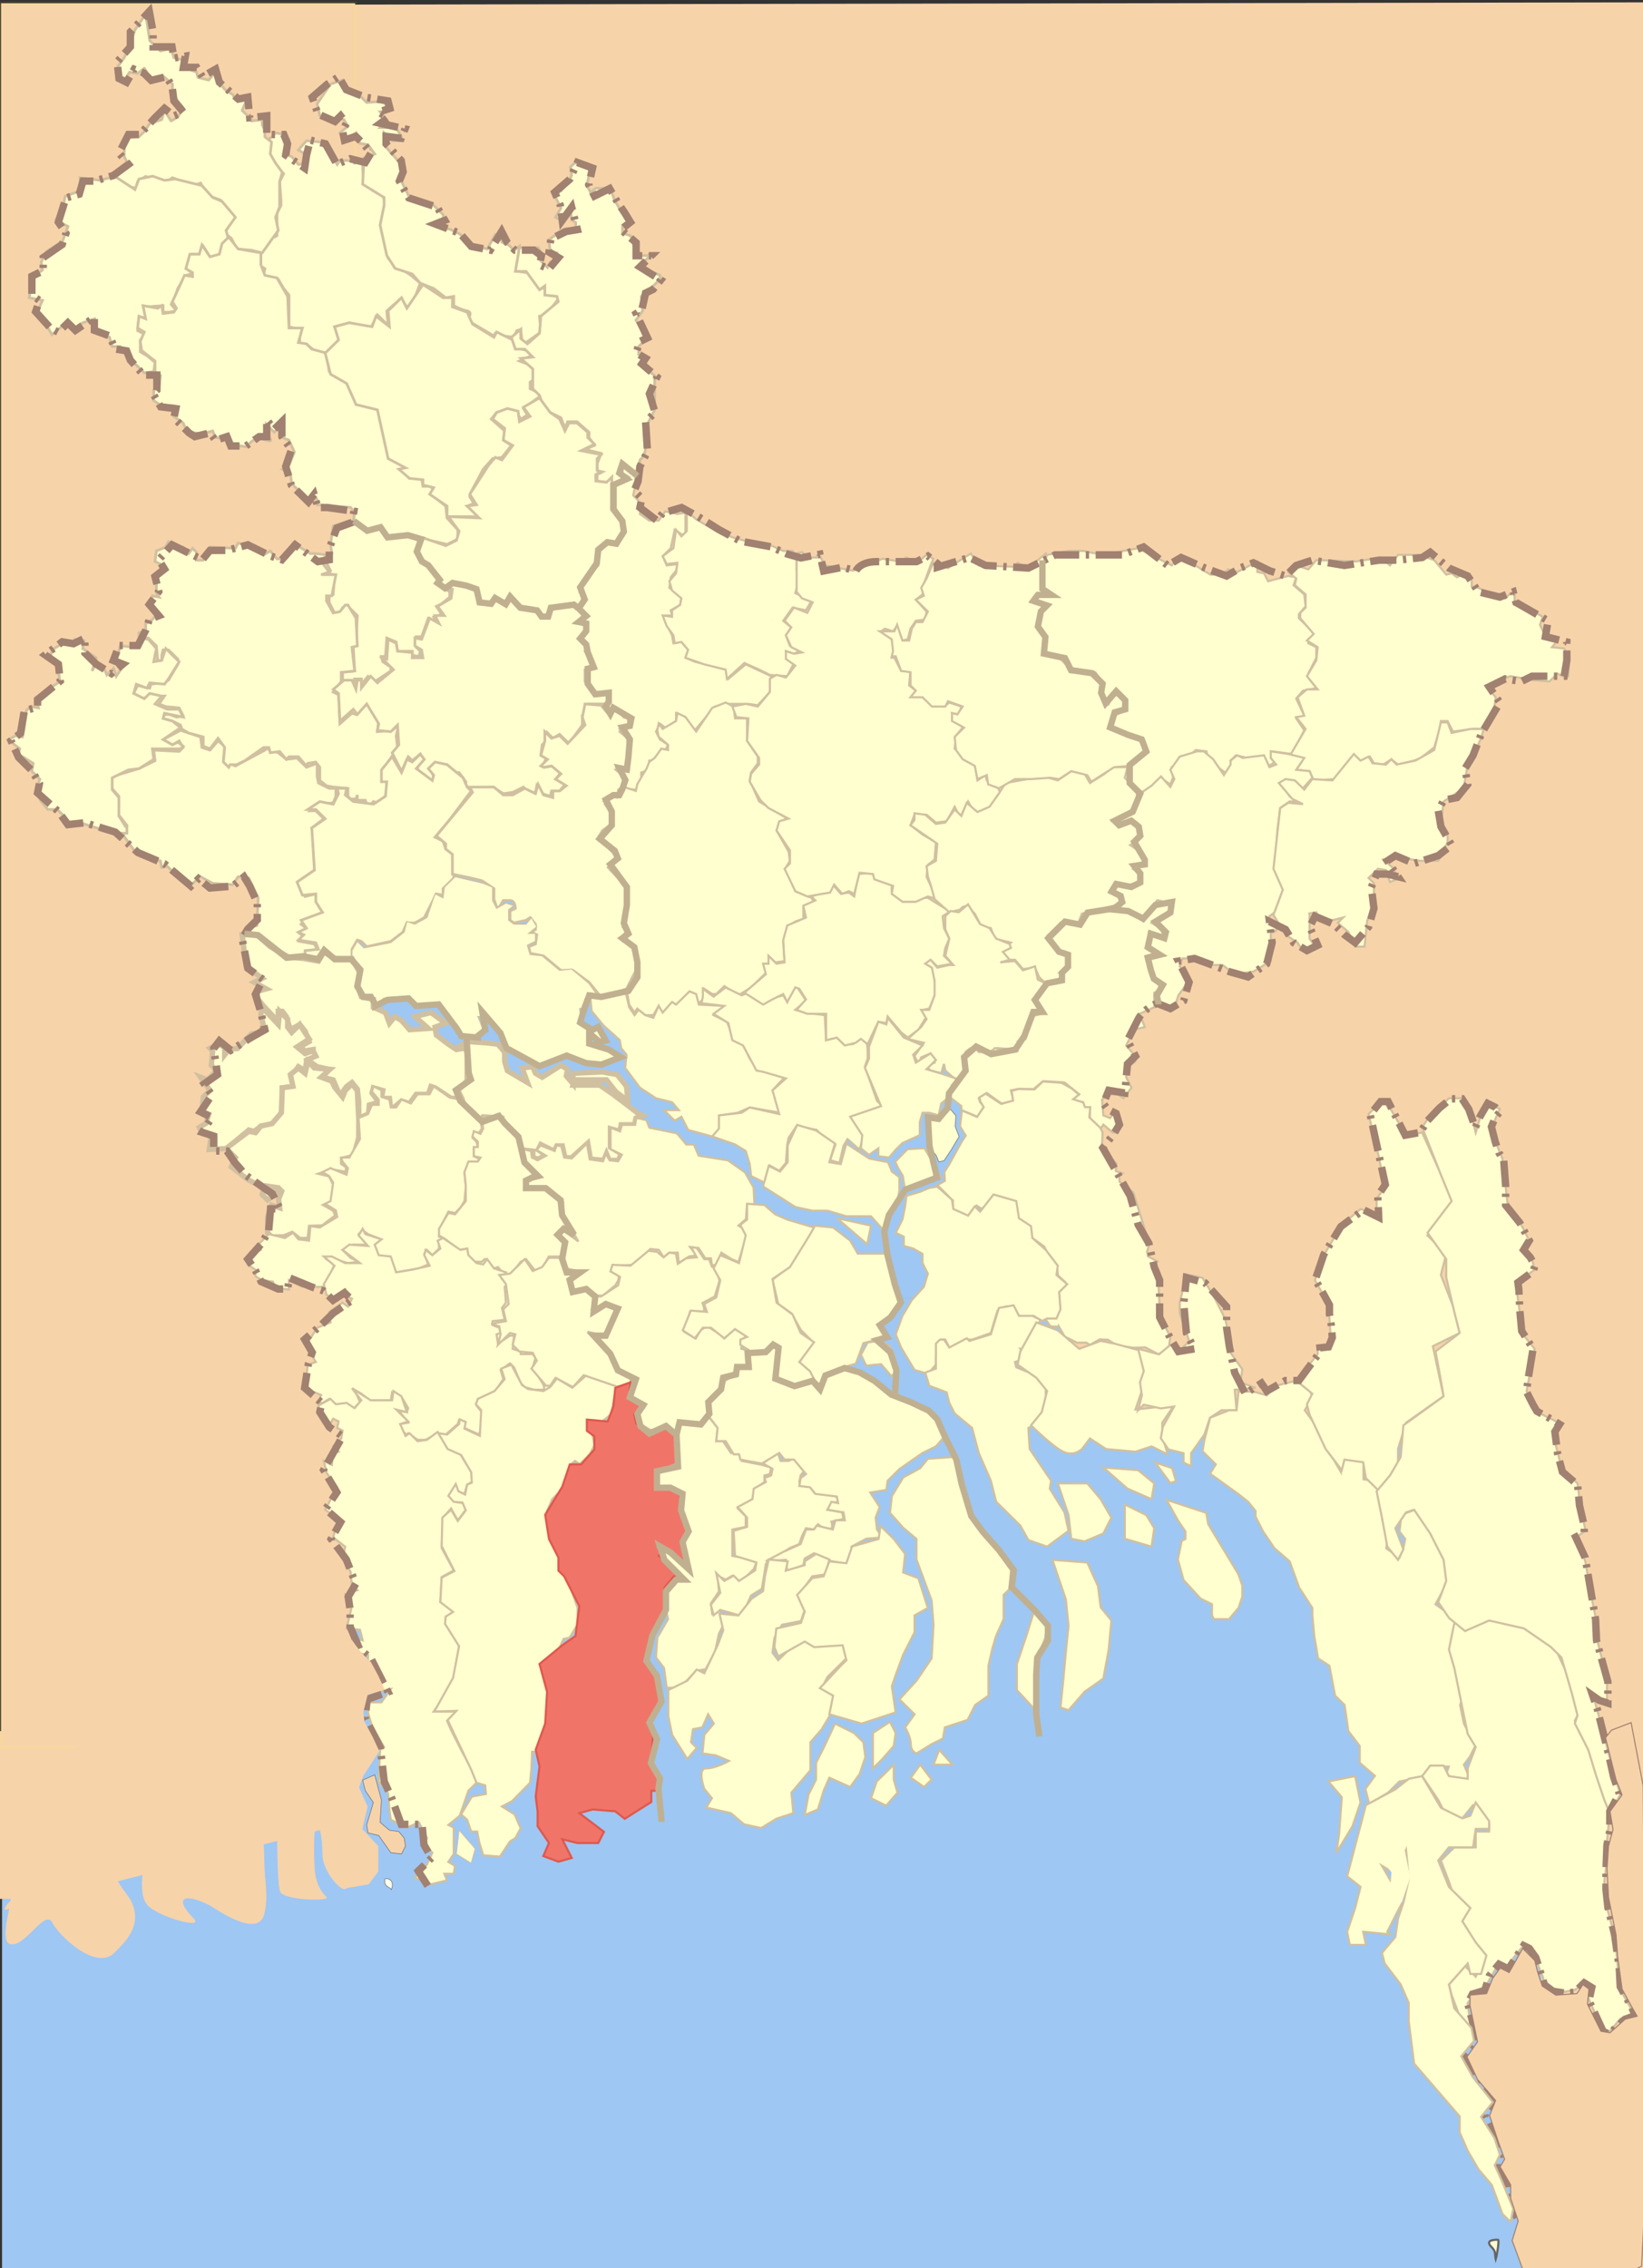 <?xml version="1.0" encoding="utf-8"?>
<!-- Generator: Adobe Illustrator 16.0.0, SVG Export Plug-In . SVG Version: 6.00 Build 0)  -->
<!DOCTYPE svg PUBLIC "-//W3C//DTD SVG 1.1//EN" "http://www.w3.org/Graphics/SVG/1.1/DTD/svg11.dtd">
<svg version="1.1"
	 id="BD__x3C__x3E__District_locator_map" xmlns:rdf="http://www.w3.org/1999/02/22-rdf-syntax-ns#" xmlns:cc="http://creativecommons.org/ns#" xmlns:dc="http://purl.org/dc/elements/1.1/" xmlns:svg="http://www.w3.org/2000/svg"
	 xmlns="http://www.w3.org/2000/svg" xmlns:xlink="http://www.w3.org/1999/xlink" x="0px" y="0px" width="1558.924px"
	 height="2152.232px" viewBox="0 0 1558.924 2152.232" enable-background="new 0 0 1558.924 2152.232" xml:space="preserve">
<rect x="0" y="0" width="1558.924" height="2152.232" fill="#333333" stroke="none"/>
<g id="g5728">
	<polyline id="rect2713_1_" fill="#F7D3AA" points="1554.691,2154.479 19.261,2154.479 19.261,4.873 1568.919,2.221 	"/>
	<polygon id="rect2263" fill="#9EC7F3" points="1049.748,1096.54 775.694,1398.452 287.235,980.977 561.289,679.064 	"/>
	
		<linearGradient id="rect2261_1_" gradientUnits="userSpaceOnUse" x1="-4143.5" y1="4389.841" x2="-2609.845" y2="4389.841" gradientTransform="matrix(1 0 0 -1 4145 6082.836)">
		<stop  offset="0" style="stop-color:#FFFFFF"/>
		<stop  offset="1" style="stop-color:#000000"/>
	</linearGradient>
	
		<rect id="rect2261" x="2" y="1231.733" fill="#9EC7F3" stroke="url(#rect2261_1_)" stroke-opacity="0.063" width="1532.655" height="922.522"/>
	
		<rect id="rect2205" x="450.799" y="1145.491" fill="#FBFED1" stroke="#FFFF00" stroke-width="3.001" stroke-opacity="0.063" width="177.787" height="185.869"/>
	
		<rect id="rect2203" x="524.903" y="417.318" fill="#FBFED1" stroke="#FFFF00" stroke-width="3.001" stroke-opacity="0.063" width="67.143" height="124.285"/>
	
		<rect id="rect2201" x="930.617" y="588.747" fill="#FBFED1" stroke="#FFFF00" stroke-width="3.001" stroke-opacity="0.063" width="162.856" height="307.146"/>
	<rect id="rect2197" x="260.873" y="533.29" fill="#9EC7F3" width="462.344" height="635.202"/>
	<path id="path1881" fill="#FFFFD0" stroke="#646464" stroke-width="2" d="M1419.268,2144.104c-1.313-5.254,0.646-7.354-4-12
		c-6.256-6.256,1.066-7,6-7C1423.104,2125.104,1419.415,2143.735,1419.268,2144.104z"/>
	<path id="path1921" fill="#FEFEE9" stroke="#646464" stroke-width="0.5" d="M371.268,1793.104c0-2.467-7.858-2.563-6-10
		C365.646,1781.595,375.52,1782.476,371.268,1793.104z"/>
	<rect id="rect2269" y="1642.571" fill="#F7D3AA" width="88.344" height="159.143"/>
	
		<rect id="rect2271" x="147.914" y="1658.77" fill="#CA936A" stroke="#FFFF00" stroke-width="3.001" stroke-opacity="0.063" width="88.571" height="137.143"/>
	
		<rect id="rect2265" x="1" y="3.082" fill="#F7D3AA" stroke="#FFFF00" stroke-width="3.663" stroke-opacity="0.063" width="335.906" height="1654.95"/>
	<rect id="rect6157" x="1012.046" y="1168.747" fill="#F7D3AA" width="525.714" height="194.285"/>
	
		<rect id="rect6159" x="1462.381" y="1156.864" fill="#F7D3AA" stroke="#CB9369" stroke-width="3.458" stroke-opacity="0" width="99.543" height="996.688"/>
	<path id="path2259" fill="#F7D3AA" stroke="#CB9369" stroke-width="0.988" stroke-opacity="0" d="M329.586,1723.296
		c0,9.064,0,43.316,0,64.65c0,14.897-23.655-10.679-23.655-28.285c0-26.357-7.885-44.299-7.885-8.082
		c0,25.021,0.214,36.592,11.828,48.49c3.658,3.75-36.162,3.344-43.368-4.041c-3.961-4.062-3.076-53.021-3.938-56.572
		c-4.416-18.104,3.991-40.209,0-56.568c-7.496-30.731-15.771,8.563-15.771,24.246c0,23.515,3.942,34.438,3.942,56.568
		c0,20.896,4.36,34.655,0,52.53c-5.89,24.146-47.862-6.344-51.253-8.082c-24.438-12.521-35.369-7.965-15.771,12.123
		c10.595,10.859-32.771-1.264-43.368-12.123c-11.601-11.891-2.186-47.612,0-56.571c4.841-19.849,0-47.894,0-68.691
		c0-3.803-31.519-8.037-15.771,24.246c8.989,18.426-2.118,46.615-11.827,56.568c-12.959,13.28,6.995,30.502,11.827,40.407
		c11.363,23.293-6.918,39.418-15.77,48.49c-17.916,18.359-53.601-16.938-59.138-28.285c-6.051-12.404-22.356,16.84-35.483,20.203
		c-17.5,4.482-3.942-32.897-3.942-44.449"/>
	<path id="path2172" fill="none" stroke="#000000" d="M40.346,249.917L40.346,249.917z"/>
	<path id="path2170" fill="none" stroke="#000000" d="M345.36,151.058L345.36,151.058z"/>
	<path id="path2173" fill="none" stroke="#000000" d="M351.714,142.298v-7.508h-3.813L351.714,142.298z"/>
	<path id="path3149" fill="none" stroke="#000000" d="M504.223,367.547L504.223,367.547z"/>
	<path id="path3150" fill="none" stroke="#000000" d="M323.754,644.102L323.754,644.102z"/>
	<path id="path3166" fill="none" stroke="#000000" d="M120.411,784.257L120.411,784.257z"/>
	<path id="path3173" fill="none" stroke="#000000" d="M286.898,909.395L286.898,909.395z"/>
	<path id="path3175" fill="none" stroke="#000000" d="M300.878,900.635L300.878,900.635z"/>
	<g id="g5219" transform="matrix(2.542,0,0,2.503,-20.817,-25.226)">
		<g id="g4167">
			<path id="path3168" fill="#FFFFD0" stroke="#D0C0A0" d="M54.063,326.435l1.5-3.5l-3.5-4.5l0.5-6.5l-3-3.5l0.5-4l10-3l6-3l-0.5-4
				l9.5,0.5l1.5-1.5l-1.5-2.5l-2.5,1.5l-3.5-2l6.5-3.5l7.5,2.5l0.5,4l3,1l3-3.5l2.5,2l-0.5,5.5l4.5,2l11-6l-0.5-1l5.5,2l3,2.5l4-0.5
				l3.5,3.5l4-1.5v5l0.5,2.5l4,2h2.5v3l-1,2.5l-5.5,0.5l-3,2.5h2l3,3l-4.5,3.5l0.5,2.5l0,0l0.5,13.5l-5,3.5l-1,1.5l0,0l2.5,5l4-1
				l0.5,3l1,2.5l1.5,1.5l-6.5,2.5l-2,2l2.5,2l-3,1.5l2,1.5l-2,1.5l5.5,1l1,2l-4,1l-0.5,2h-5l-7-3l-4.5-4l-2-1l-3.5-1v-2l4-1
				l0.5-10.5l-3.5-7.5l-4-0.5l-2,3l-7.5-0.5l-4.5-2.5l-3.5,3l-4.5-2.5l-4.5-4.5l-2,0.5l-0.5-2.5l-4.5-1l-5-2.5L54.063,326.435z"/>
			<g id="g4150">
				<g id="g3158">
					<g id="g3153">
						<path id="path4167" fill="#FFFFD0" stroke="#D0C0A0" d="M108.563,62.935l2.5-2.5l2.5,0.5l2.5,2l-2,5.5l3,1l2.5,3l3-0.5
							l-0.5-3.5l-2.5-1.5l3-3.5l5.5,0.5l2.5,3.5l2,2.5l1.5,2.5l1-1.5h4.5l1,1l3-1.5v3.5l0.5,6l3.5,2.5l3.5,2l1,2.5l-0.5,3l-1,7.5
							l1.5,5l1,5.5l4,3.5l4.5,3l3.5,3l-1.5,4l-1.5,3.5l-1.5,2l-3-3.5l-5,4.5l0.5,5.5l-4-4l-2.5,5l-8-2l-5.5,1.5l2,5l-2.5,3l-1.5,2.5
							l-4.5-0.5l-4-3.5h-2.5v-5.5l-4-1v-12l-2-2.5l-2-3.5l-5.5-1.5l0.5-2.5l-1.5-1v-4l-0.5-1.5l2-2.5l-1.5,2.5l3-4.5l3-1.5v-8.5
							l1.5-3v-2l-0.5-7l1.5-3l-5.5-6V62.935z"/>
						<path id="path2169" fill="#FFFFD0" stroke="#D0C0A0" stroke-linecap="round" stroke-linejoin="round" d="M54.063,41.435
							l-1-3.5l-1-2.5l2.5-3.5l2-4.5l2-6l4-6l1,6.5l0.5,3.5l4,4l4-1l1,3.5l4,1l0.5,3l4,1.5l0.5,2l4,1l2.5-3l1.5,4l2,2.5l3,2l1,2
							l2.5-1l1.5,1.5l-1.5,3.5l1.5,1.5l2,1.5v1l4-0.5v2l1,2v2.5l2.5,2l-0.5,4.5l2,3.5l2.5,3.5l-1,3.5v5v4.5l-1.5,4l1,5l-2.5,3.5
							l-3.5,5l-4-1l-5.5-0.5l-2-4l-2.5-2l3-5.5l-2-4l-2.5-3l-4-1.5l-2-2l-1.5-3l-2.5,1c0,0-0.625-0.5-2-1c-1.375-0.5-3.5-1-3.5-1
							l-2.5-1l-2.5,2l-4-1l-3.5-1.5l-3,2l-0.5,2.5c0,0-1.625-0.25-3.5-1c-1.875-0.75-4-2-4-2l-1-1.5l3.5-2l2-2.5l-1.5-3v-7l5.5-0.5
							l2-2l2-3l4.5-1.5l1-3.5l2.5,4l2.5-1.5l2-3.5l-2-2.5l-2-3v-3.5l-3.5-3l-4.5,1l-2.5-4l-2.5,2l-3-0.5L54.063,41.435z"/>
						<path id="path2192" fill="#FFFFD0" stroke="#D0C0A0" d="M27.563,136.935l-2.5-4.5l-3-4l2-4.5l-5-1l1.5-8l3.5-2.5l-0.5-3l2-4
							l6-4l2-5.5l-4.5-2.5l2.5-4.5l1-4.5l5.5-2v-5l7.5,1l5.5-1.5l7.5,5l1.5-4l5.104-1.072l4.396,1.572l4-0.5l10,2.5l4,4.5l3.5,1.5
							l5,6l-3.5,5l1,3.5l-2.5,2.5l-1,4h-3.5l-2.5-4l-1.5,3h-3l-1.5,5.5l2,2l-2.5,0.5l-3,5l-1,3l-1.5,3l2,2.5l-3,0.5h-2v-2.5
							l-6.5,0.5v4h-2.5l-0.5,5l3,1.5l-2,2v4.5l2.5,1.5l3,2.5l-0.5,3.5l-3.5,0.5l-3-3l-2.5-1.5v-2l-3.5-3.5h-3l-1-3.5l-5.5-3l0.5-2.5
							l-0.5-1.5l-4.5,1.5l-3,2.5l-2.5-3L27.563,136.935z"/>
						<path id="path2175" fill="#FFFFD0" stroke="#D0C0A0" d="M142.563,64.436l-1.5-4l-4,3l-2-3l3-2.5l-1.5-2.5l-2.5-0.5l-1.5,1.5
							l-5-2.5l-1-4.5l5-7.5l4.5-1.5v3l1.5,1l4.5,1.5l3,3l6.5-0.5l1.5,3.5l-3,0.5l2.5,3l-2.5,3h6l2,3.5l-0.5,1.5h-3l-3-3v4.5l2.5,3
							l4,4.5l0.5,3l-1.5,1.5l4.5,9l8,1.5l4,4l0.5,3l-2,1l0.5,1l3.5,0.5l4,2l3.5,4l6.5,1.5l3-5.5l2,0.5l0.5,2.5l2.5,1l2,2l2-1.5
							l-1,9.5l4,0.5l5.5,6l1-0.5v3h4.5l0.5,1.5l-4.5,6l-2.5,0.5l0.5,6l-5.5,4l-1.5-0.5l-0.5-4.5l-1.5,0.5l-1,2.5l-4-0.5l-3-1l-0.5,1
							l-10-6c0,0,2.5-3,0-3.5c-2.5-0.5-5-2-5-2v-3.5l-3,0.5l-4.5-3.5l-5-2l-3-3.5l-6.412-2.12l-3.088-4.88l-2.5-11.5l1.5-7.5v-3
							l-8-5l0.5-10l4-1.5l-2.5-3.5L142.563,64.436z"/>
						<path id="path2174" fill="#FFFFD0" stroke="#D0C0A0" d="M93.563,99.935l-2.5,2.5l-1,4l-3.5,1l-3-4.5l-1,3.5h-3.5l-1.5,5.5
							l2.5,1.5v1.5l-3-0.5l-4.5,10l1.5,2.5l-1,1.5l-4,0.5l-0.5-3l-1.5,1l-5.5-1l1,5l-2.5-1l-0.5,4.5l2.5,1.5l-1.5,3.5l0.5,3.5l5,4v4
							l2,1.5l-0.5,4.5l-2,1v4l3,2h4.5v4l3.5,2.5l1.5,3.5l6,0.5l3.5-1l1,2.5l4.5,0.5v2l7,1l2-2l2.5-1.5c0,0,6,2.5,4.5,0.5
							s-1.5-5.5-1.5-5.5l3,3l3-3v5l2.5,1l2,4.5l-2,5l-2.5,1.5l3,1.5l0.5,4l6.5,6.5l1.5-2.5l1.5,2v2l12.5,1l1.5,2l-0.5,3.5l5.5,3l5-1
							l2.5,4l7-1l15,3.5l4-2v-3.5l-4-4.5l-0.5-4.5l-5.5-4.5l1-2l-1.5-1h-2.5l-0.5-3h-4.5l-3-3.5l1.5-1l-5-3l-3.5-14l-2-5l-7.5-1.5
							l-3.5-8l-7-4.5l-1-7l-5.5-1.5l-2-2l-3-0.5l1.5-5.5h-5l-0.5-12l-4-7l-4.5-1l-1.5-4v-4.5l-8.5-1.5L93.563,99.935z"/>
						<path id="path2176" fill="#FFFFD0" stroke="#D0C0A0" d="M175.063,205.935v-4l-6.5-4.5l1.5-2.5l-4-1v-2l-5-0.5l-4-3.5l2.5-0.5
							l-6.5-3.5l-4-18.5l-8-2l-3.5-8l-6-3.5l-2-8l5-5l-1.5-5l5.5-1.5l8.5,1.5l1.5-4l5,4l-0.5-6l5-5l2,4l6-9l7.5,5h3.5v3.5l5.5,2
							l2,4.5l8,5l1-2l6,3l1.5,1.5l-0.5,1.5l4.5,1l1.5,2l-4.5,2l4,1.5l1.5,2v3.5l-1.5,1v2.5l3,1.5l0.5,1.5l-2,1.5l-4,3l1.5,2.5
							l-2.5,1.5l-1.5-2.5l-3-1l-0.5,1.5l-4-0.5l-2,2.5l5,4.5l-0.5,3.5l3,2l-3.5,4.5l-3.5,0.5l-3.5,4l-5,9.5v1l1.5,2.5l-2.5,1l5.5,4
							H175.063z"/>
						<path id="path3151" fill="#FFFFD0" stroke="#D0C0A0" d="M207.063,153.436v-3.5l-4.5-4l4.5-0.5l-3-3h-3.5l-1.5-4.5l3.5-3v3.5
							l2.5,2l4.5-4l0.5-6.5l6.5-5.5l-0.5-2l-4.5-0.5v-3.5l-2,1.5l-5-7h-4l1.5-9h7l1,2l-0.5,2.5l3,3l1-2l2.5-1v-2.5l-2.5-0.5
							l-0.5-4.5l5.5-4h4.5v-2.5l-1.5-1l-0.5-4l-1.5,0.5l-1,2l-1,1.5l-2-1l2-3.5l-1-2l-1-2v-2.5h2l3-3.5l1-2.5l-0.5-3l1.5-1.5h4.5
							l3,2.5l-2,2l-0.5,2.5l-0.5,1l1.5,3l2-1.5h5.5l1.5,4.5l5,8.5l-2,1v3l3,1l2.5,7.5h5l-5,4.5l5,1.5l3.5,1.5v1.5l-2.5,2.5l-4.5,4
							l0.5,5.5l-2.5,3.5l2,3.5l2,3.5l-3,3v3l2.5,0.5l-1,4l4.5,3.5v13l-2.5,5l-0.5,8l-1,4.5l-1.5,1.5l-0.5,5.5l-2.5-1.5l-3.5-2v3
							l2,1.5l-4.5,3.5l-2-0.5v-2l-1,1l-4-0.5v-2.5l2-1l-2-0.5v-2.5l1.5-4l-6-1.5l3.5-1.5l-2-3v-2l-4.5-4h-3.5l-1,2.5l-1.5-4l-6-3
							l-2-5.5l-2.5-2.5V153.436z"/>
						<path id="path2177" fill="#FFFFD0" stroke="#D0C0A0" d="M166.063,213.936l8.5,3l4-2l1-3.5l-4-5.5l11.5,0.5l-4.5-4.5l3.5-0.5
							l-2.5-4l7-11l2.5-3l2.5,1l4-5.5l-3.5-2l0.5-4.5l-4.5-3.5l1.5-2.5l4-1.5l4,1l0.5,4l4-2l-2.5-3.5l6-3.5l4,5.5l3.5,2.5l2,4.5
							l1.5-3h3l4,3.5v2l2.5,2.5l-5,2.5l7.5,1.5l-1.5,1.5v4.5l1,1l-1.5,0.5v2.5l4,0.5l2-2v2.5l1.5,1v8l2.5,5.5l0.5,3.5l-3.5,5
							l-2.5-0.5l-3.5,3l-0.5,4.5l-3.5,5l-3,3.5v2.5l1.5,2.5l2,0.5l-2.5,1.5l-1,3l-1-2l-5.5-0.5l-4.5,1.5l-1,2.5h-2.5l-1-2l-7.5-1.5
							l-2-2.5l-1.5-0.5l-1.5,2l-2.5-1.5l-1.5-0.5l-1,2l-4-0.5l-1.5-5h-2l-1.5-1.5l-5.5-0.5l-2,2.5l-3-2.5v-1.5l-4-5.5h-1.5l-2-2.5
							l-1-2.5L166.063,213.936z"/>
						<path id="path3152" fill="#FFFFD0" stroke="#D0C0A0" d="M140.563,264.436l-0.5-9l1-1l0.5-11l-3-3h-2.5l-1,2h-2l-2-4v-2.5
							l1.5-0.5l0.5-7.5l-3-0.5l1.5-1l-2-4l2.5-2.5l-0.5-3.5l1-7l6-2l2,0.5l4.5,3.5l5.5-1l2.5,3.5l7-1l5.5,2l-2,4l2.5,4l2.5,2l3.5,5
							l-0.5,1.5l4.5,3v2l-3,2.5l-2,1l2,3l-3,1l1,2l-3-1.5l-2.5,7h-2v4l1.5,1.5l-0.5,2l-2.5-0.5v-1.5h-5.5l-0.5-3.5l-3.5-1.5l-0.5,7
							h-1.5l0.5,2l3,2v1.5l-4.5,3l-1.5,1l-2.5-2l-2.5,3v-2h-2.5v2l-1-1.5h-3.5v-3L140.563,264.436z"/>
						<path id="path2179" fill="#FFFFD0" stroke="#D0C0A0" d="M135.563,268.435v-3.5l5-0.5l-1-9l2-0.5l-0.5-10.5l-3-5h-1l-2,2.5
							l-2.5,0.5l-2.5-4.5v-2h2l1.5-8h-5.5l3-1l-3-4l2-2.5l-4-0.5h-2l-6.5-4l-1.5,3.5l-3.5,2.5h-1l-2.5-3l-2.5,1.5l-6-3.5l-3.5-1
							l-1,2l-9.5-0.5l-2.5,5h-2.5v-3l-1.5-1.5l-1.5,2l-2-2.5h-3l-2.5-2l-1,2l-3.5,1.5l0,0l-0.5,4l4,2v1.5l-3.5,1.5v7l1,1.5l-2.5-0.5
							l-0.5,4.5l2.5,2l-2,2.5l-2.5,1.5v3l-2.5,0.5v2h3.5l3,3l0.5,5.5h1.5v-2l0.5-2h2l3.5,3.5v2l-3.5,6l-2.5,1l-4,0.5l-0.5,1.5
							l-4.5-1l-1.5,3l3.5,2l2-1h6l-2,3l2.5,1l5,0.5l1.5,3l-2.5,0.5l-2.5-1h-2l-0.5,1.5l3.5,1l3,1.5l0.5,1.5l2.5,1.5l5.5,1.5v3.5
							l2.5,1l3-4l2.5,3.5l-0.5,5.5l2,2l0.5-1h2.5l3-1.5l7-5h2l0.5,2l3.5-0.5l0,0l2.5,3l1-1h3.5l3,3.5l0.5-1l3-0.5l1.5,2v5l2.5,2
							l2.5,0.5l5.5,0.5v3l1,1h2l0.5-1.5v2h3l1,3l2-2.5l1.5,0.5l3.5-3v-5l-1.5-1v-3.5l4-6l1.5-2.5l-0.5-4.5l1-4l-2.5,2l-5.5,0.5
							l0.5-4.5l-3.5-6h-1l-4,4l-1.5-0.5l-4.5,4l-0.5-11l-2-1L135.563,268.435z"/>
						<path id="path2180" fill="#FFFFD0" stroke="#D0C0A0" d="M75.563,285.936l-3-2.5l-3.5-1l0.5-2l7,1.5l-1.5-3h-4.5l-4.5-2l2.5-3
							l-4.5-1l-2,2l-4-2l1-3.5l4,1.5l1-2l5.5,0.5l1.5-2l4-6.5l-5-5l-1.5,4.5l-3,0.5l1-5l-3-3.5l-3-0.5l-1.5,3.5l-6-0.5l-1,4h-1.5
							l-0.5,2h3.5v2.5l-2,3l-1-3l0,0l-2.5,2.5l-1-2.5l-3-2l-1.5,3l1.5-5l-5-3.5l0.5-3l-3.5-0.5l-0.5,1.5h-4l-4,2.5l-0.5,2.5l2.5,2.5
							l1,7l-9,6l1,4l-3-0.5l-1.5,1.5l-0.5,4l-0.5,3.5l-0.5,2.5l-2.5-0.5l-2.5,1.5l1.5,1.5l2.5,2l-0.5,2l5.5,3.5l-0.5,3l3,3l-1.5,4.5
							l2,4l2.5,3h3.5l3,3l2,2.5l3.5-0.5l12.5,4h5v-2.5h-0.5l-2.5-4v-7l-2.5-3v-4.5l6-3l4-0.5l0,0l5.5-3.5l-0.5-4h10.5l1-1l-2-1.5
							l-2,1l-3.5-2L75.563,285.936z"/>
					</g>
					<path id="path2184" fill="#FFFFD0" stroke="#D0C0A0" d="M135.063,283.436l-0.5-10.5l-2-1.5l4-3.5h3l1.5,3.5l0.5-3.5h1.5v3
						l3.5-4.5l2.5,2.5l6-5l-5-5l2.5,1l0.5-7.5l3,1.5l0.5,3l5.5,0.5v2h4l-0.5-3l-2.5-1.5v-3l2.5,0.5l3-8l3.5,2l-1.5-3h3.5l-2.5-3.5
						l5-3l0.5-3.5l-2-0.5l2-2l5.5,1l3.5,2l1,4.5l4.5,1l1-2.5l4.5,2.5l1.5-3l4,4l6,1l2.5,2.5h2l1.5-3.5l8.5-1l1.5,2.5l1.5,0.5l-1.5,4
						h2l1,3.5l-2,3l2,1.5l-1,2.5l2,3l0.5,3.5l-2.5,0.5v4.5l4,4.5h3.5l1.5,2.5l-1,1.5h-7l-1,1.5v3h-1v3.5l-5,7l-3.5-3.5l-2.5,1.5
						l-2-2v2.5l-2,2l-0.5,4l2,1l-1,2.5l0.5,1l3-0.5l3,2.5l-2,2.5l3.5,2l-2,2.5h-3l-0.5,2l-3-1l-2-3l-0.5,2.5h-3l-1.5-2l-4,2
						l-3.5,0.5l-4-2.5l-10,0.5v-2.5l-2.5-3.5h-1.5l-3-3l-4-0.5l-2,1.5l1,4l-0.5,1.5l-5.5-4.5v-2l2-1.5l-1-2.5l-3,2.5l-1.5-1.5
						l-2.5,5.5l-3.5-7l2.5-3l-0.5-7.5l-2.5,2.5l-5-0.5l0.5-2.5l-4.5-7.5l-3.5,4l-1.5-2L135.063,283.436z"/>
				</g>
				<path id="path3179" fill="#FFFFD0" stroke="#D0C0A0" d="M122.063,372.935v-2.5l5-0.5l-1-2.5l-6.5-1l2-2l-2-1l3-1.5l-2-3l8-3
					l-2.5-4v-3l-5,0.5l-2-5l6.5-4.5l-1-16l5-3.5l-3.5-3.5h-3l4.5-3l5,1l2-4l-0.5-2h3.5l-0.5,2.5l3,2.5l4,0.5l3.5,0.5l4.5-3l0.5-5.5
					h-2v-4.5l4-5l3.5,6l2-5l2,1l3-3l1.5,2l-3,3.5l6,4.5l0.5-2l-2-2.5l2.5-2.5l4.5,1l3,2.5l3,2.5l1.5,3.5l1.5,1.5l-8.5,11.5l-5,6
					l3,1.5l1,3l2.5,1.5l0.5,9.5l-4,4v2.5l-2.5-0.5l-4.5,9l-3.5,2h-3l-1.5,3.5l-4.5,3.5l-9,2l-2-2l-1.5-0.5l-2,3.5v3.5l-6-0.5l-5-1.5
					l-2,2.5L122.063,372.935z"/>
			</g>
		</g>
		<path id="path4248" fill="#FFFFD0" stroke="#D0C0A0" d="M177.063,341.436v-7.5l-2.5-2v-2l-3.5-3l13.5-16.5l-1-2h9l3.5,3h3.5
			l4.5-2.5l4,2l1-3.5l2,4l3.5,1v-2.5h2.5l2.5-2l-4-2.5l2-2l-3.5-3l-3,0.5l-1-0.5l2.5-2.5l-2.5-1.5l1.5-5.5v-3.5l2.5,2.5l3-1l3,3
			l6.5-7l-1-3l1-5l6,0.5l2,2.5l1.5,1.5l1-2h1.5l2.5,2.5l1.5,0.5l0.5,3l-3,0.5l-0.5,1.5l3,2.5v7.5l-1,4h-3l2.5,3l0.5,3.5l-2.5,1.5
			l-0.5,3l-2-0.5l-2.5,3l2.5,3.5v4l-3.5,2.5l-1.5,2.5l7,7.5l-3,3l0.5,2l3.5,2.5l2.5,4l-1,14.5l1.5,2l-1.5,1.5v2l1.5,0.5l2,2v1.5
			l1.5,1.5l-0.5,6l-3.5,7l-6.5,2.5h-3.5l-4-5l-6-4.5h-4.5l-6.5-5.5l-5-1l-0.5-2.5l2.5-1l0.5-3.5l-2-1l1.5-1v-2l-2-2.5l-1.5,1l-4.5,1
			l-1.5-1v-3.5l2-1c0,0,0-3-2-3c-2,0-2.5,0-2.5,0l-1.5,2.5h-1l-1-3v-4l-4.5-3l-4-1L177.063,341.436z"/>
	</g>
	<path id="path5240" fill="#FFFFD0" stroke="#D0C0A0" d="M333.922,910.646v-8.76l5.083-8.76l6.354,6.257l25.417-5.006l12.709-10.015
		l2.542-10.012l7.625,2.504l11.438-6.259l7.625-22.523l7.626,3.757l1.271-10.014l10.167-10.012l26.688,6.258l8.896,3.754v12.518
		l3.813,7.509l8.896-5.006l7.626,2.503l-5.084,3.754v10.012l5.084,3.755h11.438l5.084-6.259l5.083,8.761l-7.625,6.258h6.354v7.512
		l-7.626,3.755l2.542,8.76l11.438,1.252l16.521,13.768l11.438-1.25l16.521,13.766l8.896,12.514l-12.709,2.503v7.511l-5.083,1.25
		l1.271,11.266l6.354,7.509l10.167-2.502l5.084,15.019h-5.084l-10.167-11.265l3.813,15.021l15.251,2.502l11.438,7.51l-11.438,3.754
		l-6.354,3.755l-15.251-1.252l-15.25-6.257l-17.793,5.006l-11.438,5.005l-30.503-18.771l-5.084-12.515l-15.25-16.27h-6.354
		l5.083,12.515l-6.354,7.509l-13.979-2.504l-8.896-12.514l-12.709-13.771l-5.082-2.504h-17.791l-7.625-5.007h-13.98l-7.625-1.251
		l-10.167,8.762v-6.259l-10.167-3.755l-5.083-10.012l2.542-16.271L333.922,910.646L333.922,910.646z"/>
	<path id="path4161" fill="none" stroke="#000000" d="M572.85,1029.528L572.85,1029.528z"/>
	<g id="g7076" transform="matrix(2.542,0,0,2.503,-20.817,-25.226)">
		<path id="path3188" fill="#FFFFD0" stroke="#D0C0A0" stroke-width="2" d="M98.563,364.436h5.5l5,4.5l7,4l5.5,0.5l5.5,1l2-3.5
			l4,2.5h6.5l3,5.5l-1,4.5l1.5,4.5l2,0.5l2.5,0.5v3l4.5,2l1.5,4l2-2.5l2.5,1.5l3,3.5l7-0.5l-5-4.5l6-1.5l5.5,4l-4,1.5l0.5,3l4.5,3.5
			l3,2l3-0.5l2,1l-0.5,4.5l-0.5,7l-3.5,4l1,2.5h-3.5l-6-4l-1.5-0.5l-1,3h-4.5l-2.5,3.5l-3-1l-4,3.5l-0.5-4.5h-3l0.5-3l-3.5-1l-0.5,2
			l2.5,3.5l-3.5,1l-0.293,3.384l-3.707,1.616v-6.5l-0.5-4.5l-2-2.5l-2,1.5l-2.5,3.5l-2.5-6l-4-1l2.5-3l-4.5-1l-3.5-2.5l2-2v-2
			l-3,0.5l-2-1.5l3.5-2l-1.5-4l-2-2.5l-3.5,2l-1.5-5l-1.5-2h-1.5v4l-5.5-6l-2-2.5l-0.5-3l3.5-1l-4.5-2.5l3-1.5l-6-4.5
			L98.563,364.436z"/>
		<path id="path4163" fill="#FFFFD0" stroke="#D0C0A0" stroke-width="2" d="M182.563,414.936v-6.5l-2.5-2l3-1.5l7,0.5l4,0.5l2.5,3
			v3.5l1,3.5l7.5,4.5l-2-5.5l4-0.5l1,2.5l2.5,1.5l7-4.5l2.5,1.5l-0.5,2.5l2.5,3v-4l11-0.5l5.5,1l3.5,4.5l0.5,5.5l-4.5-3.5l-3.5-4.5
			h-12l-0.5,2h10l5,3.5l6.5,5l2.5,2l2,1l-2.5,1l-0.5,2.5h-5l-0.5,2.5l-3.5-1v7l4,2.5l-1,2.5h-3.5l-1-2.5l-1,2.5l-5-0.499l-1-6
			l-6,5.5h-2.5l-1-4.5h-2l-1,2l-5-2.5l-1,2l3,1.999l-3,1.501l-2-0.5v-2.5l-4-0.499l-2-5.5l-5-3.5l-0.5-3l-7-0.5l-1,1.5l-6-5.5l-1-3
			l-1.5-3l3.5-3.5V414.936z"/>
		<path id="path5134" fill="#FFFFD0" stroke="#D0C0A0" stroke-width="2" d="M106.063,391.936l6,6.5l0.5-5l3,3v3l1.5,2l3-3l3.5,5.5
			l-4.5,3l3,2.5l3-1l1,2l-3.5,1.5v1l-0.5,3l-2.5-1.5l-2,3l0.5,4.5l-4.5,0.5l0.125,9.5l-4.125,4.375l-3.875,0.625l-2.625,2l-2-0.5
			l-6.5,5.5l-1,1.5l-7.25,0.375l0.75-5.375l-3.5-1l-1-2l2.5-1.5l1-3.5l-2.5-1l0.5-5.5l2.5-2.5l-3.5-5l2.5,1l3-3v-1l-1.5-1.5l0.5-5.5
			l-1-1l3-1.5l2.5,1v3l1.726-2.205l3.024-0.17l5.25-5.625l3.25-0.375l1.125-3l-0.875-4.125L106.063,391.936z"/>
		<path id="path6105" fill="#FFFFD0" stroke="#D0C0A0" stroke-width="2" d="M92.563,445.436l8.5-6.5l2.5,0.5l2-2.5l4.177-0.914
			l3.47-4.147l0.353-9.439l3.97-0.561l-0.97-4.439l3-2.5l2.5,2l1.03-4.531l2.47,2.53l5.768,0.5l-3.268,3.001l4,1.5l1.061,2.323
			l2.939,3.677l1-2.5l2.5-2.5l2,2.5l0.561,11.353l-0.061,6.647l-1.5,5.5l-1.291,1.739l-3.209,0.762v1.5l2,1.5l-0.5,2.5l-5.5-1l-3,1
			l2.341,0.574l1.659,3.427l-0.5,7l-2.5,1l2.912,1.674l1.088,2.326l-5.384,4.207l-4.616,0.177l-0.5,4.616h-3.5l-2.853-2.263
			l-3.147,1.263h-4.5l-1.5-1.5v-6l1.5-4.5l3,1l-0.384-3.323l1.177-2.97l-1.293-1.324l-2.5-0.384l2.177,2.146l-3.677,2.854l-2-1.999
			l0.5-2l-1.738-1.616l-3.787-1.899l-6.475-4.985l1.5-3.5L92.563,445.436z"/>
	</g>
	<path id="path7082" fill="#FFFFD0" stroke="#D0C0A0" stroke-width="2" d="M255.126,1170.936l15.25,3.754l7.625-5.004l5.083,6.256
		l10.167,1.252l1.271-13.767l8.896,1.252l16.521-10.012l-1.271-6.262l-10.167-6.256l5.083-2.502l2.542-17.521l-3.813-6.262
		l-6.354-3.754l7.625-3.754l15.251,6.256l1.271-6.256l-5.082-6.259l-1.271-3.754h7.625l10.167-17.521l-1.271-20.021l8.896-3.754
		l3.813-8.762h6.354v-5.008l-6.354-7.509l1.271-5.006l7.625,3.755v6.257l7.625,2.502l1.271,7.514h5.085l5.083-7.514l8.896,3.759
		l6.354-8.763h11.438l3.813-7.51l15.251,10.669l10.167,1.845l1.271,5.009l17.793,15.019l1.271,7.508l-2.542,3.756h-3.813
		l-2.542,5.006l3.813,3.758l1.271,5.004l-3.813,1.252v7.508l5.083,2.504l-1.271,2.502h-6.354l-6.354,10.015l1.271,13.768
		l-1.271,13.765l-3.813,6.26l-5.084,5.008l-6.354-1.252l-7.625,15.018l-1.271,8.761l5.083,1.25l-5.083,3.754v6.26l-6.355,6.258
		l-5.083-5.006l-2.542,3.754l3.813,10.013l-8.896,3.756l-21.604,3.754l-6.354-15.018h-10.167l-5.084-11.265l7.625-5.006
		l-12.709-5.008l-5.083-3.754l-3.813,3.754l7.625,10.014h-12.709l-10.166,5.006l7.625,7.511l7.625,3.754l-10.168,1.252
		l-16.521-5.006l-3.813,1.252l7.625,5.004l-3.813,8.76l-3.813,6.258l-1.271,6.258h-21.606l-12.708-6.258v8.764l-12.709-1.252
		l-2.542-6.26l-10.167-1.252l-6.354-3.754v-6.258l-7.625-5.006v-6.256l2.542-5.006l10.167-2.502l-1.271-6.261L255.126,1170.936
		L255.126,1170.936z"/>
	<path id="path8053" fill="#FFFFD0" stroke="#D0C0A0" stroke-width="2" d="M422.884,1175.939l-6.354-3.754v-6.258l8.896-15.02
		l6.354,1.25l10.167-12.515v-15.016l-1.271-12.519l3.813-10.012h8.896l2.542-3.754l-6.354-1.252v-8.76h3.813v-5.008l-5.084-5.008
		l1.271-5.005l6.354,2.503l2.541-5.006l-1.271-7.509l1.271-3.754l16.522,1.252l2.541,6.257l12.709,10.011l3.813,12.517l5.083,6.258
		v8.76l5.084,6.258l5.083,2.502v5.007h-6.354l-5.083,3.756l1.271,3.756H518.2l10.167,6.258l2.542,8.76h3.813v13.767l8.896,13.77
		l2.542,7.508l-11.438-7.508l-5.083,5.004l6.354,2.504v16.269h-15.251l-6.354,11.266l-6.354,2.504l-8.896-11.264l-5.083,2.504
		l-7.626,10.01l-5.083,2.505h-2.542l-6.354-7.509l-3.813,1.25l-7.626-8.76h-1.271l-2.542,2.504h-6.354l-6.354-5.008l-1.271-7.51
		l-7.625,1.25L422.884,1175.939L422.884,1175.939z"/>
	<path id="path2204" fill="#FFFFD0" stroke="#D0C0A0" stroke-width="2" d="M307.233,1218.487l10.167-17.521l-10.167-8.76h7.625
		l12.709,6.258h13.979l-16.521-12.52l6.354-5.004l17.792,1.25l-8.896-10.011l3.813-6.258l2.542,5.006l15.25,5.006l-6.354,5.007
		l3.813,10.014l11.438,1.252l5.084,15.016l15.25-2.502l16.521-3.754l-5.083-10.016l1.271-5.006l6.354,5.006l7.625-6.256
		l-2.542-7.511l5.084-2.502l16.521,11.263l6.354-1.25l1.271,6.256l7.626,7.51l6.354,1.252l3.813-5.008l6.354,8.764l11.438,3.754
		l-3.813,6.258l6.354,3.755l-3.813,3.754l1.271,15.018l-3.813,5.01l2.542,11.263l-11.438,1.252v3.754l6.354,2.502l1.271,5.006
		l-3.813,1.252l1.271,8.762l11.438-7.512h3.813l-1.271,12.518l7.626,2.504v2.502h11.438l2.542,3.754l-2.542,8.761l7.625,12.518
		c0,0,6.354,8.76,1.271,8.76c-5.084,0-7.626,0-7.626,0l-8.896-2.502l-3.813-3.754l-6.354-15.021l-3.813-3.754l-8.896,6.258
		l2.541,8.76l-7.625,11.266l-16.521,7.509l-1.271,6.258l5.083,6.256l-1.271,16.271l-1.271,5.006l-13.979-6.259v-6.256l-5.084-1.252
		l-1.271,3.754l-11.438,10.013l-7.625-1.252l-11.438,6.258h-7.625l0,0l-8.896-6.258l-1.271,1.252l-5.083-3.754l-1.271-6.259
		l7.625-1.252l-8.896-11.262l7.625,1.25l1.271-3.756l-5.083-8.76l-10.167-6.258l-1.271,7.508h-19.699l-8.261-6.256l-6.354-3.754l0,0
		l5.083,11.887l-5.083,5.008l-19.063-2.504l-5.084-5.631l-6.354,3.754h-5.083l3.813-7.508l-15.251-6.259l2.542-22.524l7.625-2.502
		l-3.813-6.258v-6.257l-5.083-3.754l10.167-16.271l12.709-5.006l-1.271-10.011l12.709-8.76l5.084,3.754l3.813-7.512l-5.083-2.502
		l-1.271-6.258l-11.438,8.762l-6.354-3.756L307.233,1218.487L307.233,1218.487z"/>
	<path id="path2205" fill="#FFFFD0" stroke="#D0C0A0" stroke-width="2" d="M480.074,1218.487l-6.354-8.761l10.167-1.252
		l10.168-10.012l3.813-3.754l7.625,11.264l8.896-3.754l6.354-8.76h13.979l3.813,10.01h10.168l1.271,2.504l-8.896,10.011l3.813,7.51
		h13.98l6.354,7.512v5.006l-3.813,6.257l3.813,1.252l8.896-6.259l10.167,1.252l-1.271,8.761l-3.813,8.76l-5.084,10.016h-6.354
		l-10.166-2.506l16.521,13.768l5.084,7.509l5.084,12.516l13.979,8.762v6.259l-3.813,1.252l-11.438,2.502l-29.229-11.267
		l-10.167,11.267l-16.521-8.763l-5.084,7.511h-3.813l-13.979-16.271l5.082-7.508l-3.813-7.508l-12.709-1.252l-6.354-6.257
		l2.541-10.014l-5.084-1.252l-11.438,11.266l2.542-10.014l-1.271-7.51l-7.625-2.504l13.979-2.502l-2.542-11.263l5.084-5.006
		L480.074,1218.487L480.074,1218.487z"/>
	<path id="path2206" fill="#FFFFD0" stroke="#D0C0A0" stroke-width="2" d="M333.922,1317.347l8.896,11.263l-6.354,7.51l-7.625-5.006
		l-10.167,1.252l-5.083-5.006l-11.438,6.256l2.542,10.012l7.625,8.764l3.813-6.26l5.083,2.506l-1.271,6.256l5.083,2.504
		l-1.271,7.509l-7.625,7.508l5.083,5.01l-5.083,1.25l-1.271,11.265l-7.625-3.754l2.542,11.262l10.167,13.768l-11.438,21.271
		l12.709,8.76l-2.542,7.51l-2.542,10.014l11.438,8.761l-2.542,11.262l7.625,12.518l1.271,13.767l5.083,3.754l-11.438,3.756
		l1.271,7.508l5.083,3.754l-5.083,21.273l12.708,1.252l2.542,10.012l-10.167-2.504v6.258l7.625,8.762l7.625,1.252v11.263l8.896,7.51
		l1.271,16.271l11.438-2.505l-8.896,12.519h-11.438l-1.271,10.01l3.813,12.516l11.438,20.021l-3.813,2.502l-1.271,30.033
		l8.896,11.262l1.271,16.27l1.271,8.765l15.251,7.508l11.438-5.006l7.625,15.018l-2.542,6.261l7.625,7.508l-5.083,11.264
		l-11.438,12.514l15.25,6.261l15.251-3.756l-2.542-6.259h8.896l1.271-7.51l-6.354-3.754l5.084-7.51v-25.025l-5.084-2.504
		l10.807-8.76l8.262-23.775l7.626-7.508l-3.813-11.266l-10.166-18.771l-10.168-20.021l-3.813-8.76l8.896-8.76H411.45l12.709-17.521
		l6.354-13.768l5.084-31.283l-12.709-20.021v-6.258l7.625-6.259l-12.709-8.762l1.271-23.772l11.438-6.261l-11.438-21.27
		l1.271-28.783l7.625-8.758l6.354,11.262l7.625-10.012l-2.541-6.256l-7.626-1.252l-5.083-5.006l5.083-10.015l2.542,5.006
		l6.354,2.507l2.543-8.765l6.354-3.754l-1.271-6.258l-11.438-18.771l-12.709-6.26l-6.354-11.264l-2.543-3.756l-10.166,7.51
		l-8.896,1.25l-7.625-7.508l-3.813,2.504l-5.084-11.265l7.625-2.502l-11.438-11.266l10.167,2.504l-5.083-15.021l-7.625-5.004
		l-1.271,8.761h-20.337L333.922,1317.347L333.922,1317.347z"/>
	<path id="path2208" fill="#F7D3AA" stroke="#646464" stroke-width="0.5" d="M355.527,1684.001l-11.438,5.006l2.542,10.012
		l7.625,11.263l-6.354,21.272l1.271,7.51l10.167,2.502l11.438,16.269l10.167,1.252l3.813-7.508l-1.271-7.511l-5.084-6.256
		l-8.896-1.252l-8.896-7.508l1.271-21.273L355.527,1684.001L355.527,1684.001z"/>
	<path id="path3186" fill="#FFFFD0" stroke="#D0C0A0" stroke-width="2" d="M447.667,1406.819l-4.448,1.877l-1.901,9.387
		l-6.354-3.129l-2.542-6.884l-6.988,11.263l5.087,5.633l8.261,0.625l3.177,7.512l-7.625,10.013l-6.354-10.638l-8.266,7.509
		l-0.636,26.903l12.073,23.773l-12.073,6.256l-1.271,23.149l12.071,9.388l-6.989,4.379l-0.636,6.887l13.345,21.271l-5.72,30.032
		l-17.792,31.91l20.971-0.625l-8.263,8.761l22.241,46.926l5.083,12.52l8.261,2.502l0.637,8.135l-13.346,2.502l-10.167,16.896
		l5.722,5.006l3.813,11.262h5.719l1.906,10.013l3.813,12.518l15.89,1.252l9.528-14.396l5.084-3.129l5.086-9.385l-2.541-5.633
		l-3.183-7.51l-12.071-7.511l9.529-5.006l17.157-17.52l1.271-13.771l0.638-15.643h5.084l8.896-32.535l0.639-25.652l-5.723-23.772
		l17.157-16.896l3.813-8.135l5.72-1.25l7.626-12.516v-15.646l-11.438-33.162l-6.354-3.129v-15.016l-8.896-18.771l-2.541-21.271
		l5.083-11.894l10.168-10.01l6.354-21.896l5.084-4.381l4.447,3.129l9.53-9.39l4.445-8.76l-1.905-10.01l-3.813-3.756v-8.135
		l13.345-0.627l8.262-6.884l5.084-26.278l-29.229-10.013l-12.709,11.265l-14.615-8.761l-6.354,8.136l-6.354,3.756l-14.612-1.877
		l-5.722-3.756l-10.167-19.396l-9.532,3.754l3.182,10.012l-9.531,11.267l-15.887,7.51l-1.905,5.004l5.083,5.634l-1.271,24.399
		l-14.61-6.883l1.271-6.258l-5.719-2.505l-0.636,4.382l-11.438,10.012l-8.261-1.25l8.896,15.016l12.709,5.634l9.53,16.27
		L447.667,1406.819L447.667,1406.819z"/>
	<path id="path4157" fill="#FFFFD0" stroke="#D0C0A0" stroke-width="0.75" d="M435.593,1736.561l-2.541,22.522l13.979,8.762
		l3.813-13.77L435.593,1736.561L435.593,1736.561z"/>
	<path id="path5128" fill="#FFFFD0" stroke="#D0C0A0" stroke-width="2" d="M495.735,1090.349l8.088,1.771l0.896,6.193l5.395,2.653
		l8.088-4.424l-8.986-5.313l3.599-4.425l13.479,5.313l1.797-5.313l4.493,0.886l2.696,10.616l7.188,0.886l14.382-14.152l2.692,15.041
		l12.581,1.771l2.696-7.078l3.595,6.192l8.088,0.886l3.595-6.191l-10.779-5.311v-20.354l8.981,3.537l1.798-6.189h12.581l0.898-6.193
		h2.692l7.188,1.771l2.696,7.079l26.062,5.311l8.986,10.618h7.188l4.492,10.617l27.858,4.424l16.176,11.504l8.088,14.158
		l0.898,16.813h-7.189l-0.896,13.271l-7.188,6.191l9.886,6.193l-4.492,11.506l-5.396,16.813l-6.29-2.652l-9.886-6.192l-4.493,12.389
		l-4.493-0.887l-0.896-6.188h-5.395l-6.291-9.732l-8.089-0.885l6.29,7.963l-7.188,0.885l-9.89,6.193l-0.896-9.732h-8.088
		l-5.396,4.424l-4.49-7.078l-8.09-0.885l-15.273,15.041l-20.67,0.887l-1.799,5.313l8.09,4.424l-0.897,4.424l-2.693,4.428
		l-11.686,9.73h-8.986l-4.49-5.312H545.16l-4.493-7.965l8.987-9.729l-11.684-2.654l-2.695-9.732v-16.813l-6.291-4.427l5.394-5.313
		l14.377,10.619l-5.392-9.732l-9.887-15.043l0.896-12.389h-2.692l-4.493-7.965l-7.188-6.191l-21.564-0.887l-0.896-3.539l5.395-4.426
		h6.287l0.899-3.539l-9.887-8.848L495.735,1090.349L495.735,1090.349z"/>
	<path id="path6099" fill="#FFFFD0" stroke="#D0C0A0" stroke-width="2" d="M598.182,1312.448l0.898-5.312l-12.581-7.078
		l-6.291-15.928l-17.973-17.697l12.581,0.886l7.188-17.697l1.797-9.729l-8.981-3.539l-10.784,7.964l-1.797-1.771l2.691-7.965v-4.424
		h5.396l16.176-10.617l1.797-7.965l-8.982-5.312l1.798-6.192l17.073,0.887l17.071-14.156l8.088,0.886l6.291,5.313l5.396-4.428
		l6.291,0.887l1.797,9.732l8.088-5.31l9.886-0.889l-5.393-9.729l5.393,0.885l7.188,10.619h4.493l2.692,7.078h3.599l3.595,13.271
		l-4.493,15.043l-11.683,6.191c0,0,3.595,7.965,0,7.965c-3.6,0-11.688,0-11.688,0l-5.392,19.467l10.783,6.193l4.492-7.964
		l6.291-3.538l11.684,7.077l4.493,4.425l9.886-8.849l11.683,6.191l-4.491,3.539l-0.896,8.852l11.684,3.537l-4.49,1.771v11.504
		h-9.889l-3.595,7.965l-10.784,4.424v7.965l-3.595,0.887v4.427l-7.188,5.309l-3.596,14.158l-3.595,5.311l-0.897,3.539l-8.982,1.771
		h-12.587l-1.799,9.729h-2.694l-9.886-6.192l-14.379,0.887l-12.582-7.078l-1.798-6.191l8.089-7.08l-13.479-8.852L598.182,1312.448
		L598.182,1312.448z"/>
	<path id="path7070" fill="#F07568" stroke="#E0584E" stroke-width="2" d="M583.805,1316.872l14.379-5.31l-1.799,15.929
		l14.379,5.313l-8.981,8.849l1.797,8.852l12.581,8.85l16.176-5.313l10.784,12.393l1.797,24.771l-12.581,5.313l-7.188,3.541
		l-1.801,12.388h17.977l3.595,3.538v19.47l7.189,17.696l-5.396,8.849l7.189,23.01l-14.379-7.08l-10.784-5.311l-3.594,3.539
		l19.77,14.157v5.31h-5.392l-8.986,10.616v23.009l-10.784,17.696l-3.595,10.617l-1.797,21.234l10.782,15.93l3.596,19.467
		l-14.378,19.468l5.392,12.393l-1.797,23.006l7.189,19.468v10.618h-7.189v10.617l-25.163,15.928l-8.983-7.077l-21.565-1.771
		l-12.581,3.539l23.364,17.694l-5.396,10.617H547.86l-14.378-3.539l8.983,17.697l-12.582,3.539l-14.379-5.313l5.396-12.39
		l-10.783-15.928v-14.156l-1.798-14.158l3.595-28.313l-3.595-15.928l8.986-24.775l1.798-30.086l-7.189-26.545l21.568-17.697
		l12.58-8.85l3.596-28.314l-14.379-28.313l-5.396-5.312v-12.389l-8.983-17.697l-3.597-23.006l16.179-26.545l7.188-21.236h10.784
		l12.581-14.156v-12.391l-7.188-5.312v-10.616l19.771,1.771l5.394-14.158L583.805,1316.872L583.805,1316.872z"/>
	<path id="path8041" fill="#FFFFD0" stroke="#D0C0A0" stroke-width="2" d="M549.973,555.255l17.793-18.771l-1.271-11.264
		l8.896-10.012l8.896,1.252l7.626-10.015l-1.271-12.515l-6.354-11.263v-21.272l12.709-8.761l-6.354-3.754v-8.762l13.979,10.013
		l-3.813,20.021l7.625,7.512l-1.271,10.011l8.896,6.257h8.896l6.354-8.759l11.438,2.502l7.625-1.251v18.771l-2.542,2.503
		l-7.625-5.007l-3.813,17.521l-7.627,7.509l3.813,8.761l10.167-1.252l-1.271,6.257l-5.082,6.257l-1.271,10.016l11.438,8.759
		l-1.271,7.509l-8.896,5.007l1.271,5.005h-6.354v6.26l6.354,12.516l1.271,7.509l7.627-1.251l6.354,7.508l-2.542,7.511l8.896,3.756
		l29.229,7.508l2.542,8.761l16.521-13.766l24.146,11.262l-1.271,15.02l-11.438,12.516l-8.896-1.251H689.77l-11.438,2.503
		l-19.063,22.523l-6.354-8.762l-2.542-3.756l-8.896-3.754v7.51l-10.169,6.257l-5.081-3.755l-3.813,7.512l3.813,7.509l7.625,5.006
		l-2.544,5.007l-3.813-1.261l-5.083,11.263h-6.354v8.761l-7.625,2.504v13.768l-6.354,2.503l-10.167-1.251v-11.265l-7.625-6.259
		l10.167-1.253l3.813-26.275l-10.168-11.266l7.625-1.252l1.271-8.76l-11.438-7.509l-5.084-1.251l-2.541,5.006l-7.63-8.761h3.813
		l2.541-6.258l-1.271-6.259l-8.896,1.252l-10.167-11.264l-1.271-10.012l6.354-1.252l-1.271-11.265l-5.08-6.259l1.271-6.258
		l-5.084-5.005l5.084-5.006v-11.267h-8.896l7.625-8.762l-6.354-3.755l3.813-8.76L549.973,555.255L549.973,555.255z"/>
	<path id="path2215" fill="#FFFFD0" stroke="#D0C0A0" stroke-width="2" d="M594.455,938.178l10.167-16.271l-1.271-15.018
		l-5.084-11.265l-7.625-2.504v-5.007l3.813-3.755l-3.813-5.006l2.541-15.017l1.271-22.524l-17.793-18.771l8.896-11.267
		l-17.793-16.269l11.438-12.517l2.542-15.02l-8.896-7.508l8.896-6.257l3.813,2.502l6.354-10.015l11.438,3.755l1.271-6.257
		l5.083-8.761l3.813-6.257l2.541-6.258l5.084-3.756l6.354-8.763l6.354,1.253v-5.007l-8.896-7.508l-1.271-6.258l1.271-6.258
		l3.813,5.006l12.709-7.511l1.271-7.51l7.626,3.756l10.167,13.769l15.251-22.524l12.709-5.006l7.625,3.754l1.271,11.266h11.438
		v21.271L719,717.913v6.258l-6.354,8.763l-1.271,7.509l8.896,20.021l26.688,16.27l-6.354,2.503l-3.813,8.761l11.438,20.021
		l1.271,8.761l-3.813,6.257l8.896,22.523l8.896,3.755l6.354,2.502l2.542,3.757l-10.168,5.004v11.266l-7.625,2.504l-6.354,5.007
		l-5.084,13.765l1.271,18.771l-8.896,1.253l-5.084-5.008l-1.271,6.259h-3.813l1.271,8.761l-13.979,13.769l-10.172,6.258h-3.813
		l-11.438-7.511l-7.625,7.511h-3.813l-7.626-5.008v8.762l-6.354,6.258l-2.543-10.012l-5.082-2.504l-11.438,12.516l-7.625,2.503
		l-6.354,6.257l-3.813-7.509l-5.084,8.761h-7.625l-7.625-6.258l-2.542,3.754l-5.084-7.508L594.455,938.178L594.455,938.178z"/>
	<path id="path3189" fill="#FFFFD0" stroke="#D0C0A0" stroke-width="2" d="M593.184,939.429l-20.334,6.257l-12.709,1.252
		l1.271,12.515l11.438,13.77l15.25,13.766l1.271,7.509l5.084,6.26l-1.271,12.516l13.979,18.771l15.251,10.015l15.251,3.756
		l6.354,7.508H630.04l10.168,10.012l6.354-3.755l6.354,12.517l22.876,6.26l7.625-6.26v-13.768l16.521-2.503l11.438-5.006
		l29.229,5.006l-7.625-21.271l12.709-13.768l-25.418-5.005l-8.896-11.264l-6.354-13.77l-8.896-5.005l-6.354-16.269l-12.709-6.26
		l10.168-8.762l-24.146-1.251l-2.542-10.011l-6.354-2.503L641.479,953.2l-3.813-2.503l-8.896,10.014l-3.813-6.26l-5.083,11.266
		l-7.626-2.504l-6.354-5.006l-3.813,5.006l-5.084-7.51L593.184,939.429L593.184,939.429z"/>
	<path id="path4160" fill="#FFFFD0" stroke="#D0C0A0" stroke-width="2" d="M675.792,1078.333l6.354-7.509v-12.515l21.604-2.503
		l7.625-5.006l27.96,6.258l-6.354-22.524l12.709-11.264l-21.604-6.257l-6.354-1.251l-12.709-23.775l-10.166-5.007l-3.813-16.268
		l-13.979-8.764l10.168-7.508l-21.604-2.504l1.271-6.257v-7.509l10.168,7.509l11.438-8.762l15.251,7.51l11.438-5.005l7.625,12.514
		l10.168-5.006l10.167-2.503l3.813,6.257l6.354-18.771l11.438,17.521l-10.167,8.761l8.896,2.502l19.063,2.503l1.271,23.775
		l10.167-2.503l6.354,6.257h8.896l6.354-5.004h6.354l1.271,10.011v8.763l-2.541,7.51l11.438,32.533l5.084,5.008l-5.084,2.503
		l-21.605,10.012l8.896,15.018l-3.813,13.768l-11.438-10.012l-3.813,6.258l-3.813,16.269l-8.896-2.502l5.084-15.019l-11.438-6.256
		l-6.354-7.512l-19.063-3.755l-7.626,11.263l-1.271,6.26l-1.271,17.521l-6.354,7.512l-8.896-5.008l-1.271,10.012l-3.813,6.258
		l-12.709-6.258l-1.271-11.264l-3.813-12.515l-10.167-6.258L675.792,1078.333L675.792,1078.333z"/>
	<path id="path5131" fill="#FFFFD0" stroke="#D0C0A0" stroke-width="2" d="M812.063,1293.866l-17.977,5.313l-10.781,7.078
		l-3.598,8.851l-12.271-9.152l-9.296-12.084l5.394-10.615l7.188-10.617l-10.781-10.619l-8.986-15.928l-12.581-8.852l-5.394-23.008
		l16.177-12.388l12.582-23.008l10.782-15.928l17.975,1.77l16.176,12.39l7.188,12.389h14.38h12.581l5.393,12.391l1.8,12.39
		l5.394,19.467l-7.188,15.93l-10.563,8.025l6.881,10.707l-23.274,6.043L812.063,1293.866L812.063,1293.866z"/>
	<path id="path6102" fill="#FFFFD0" stroke="#D0C0A0" stroke-width="2" d="M708.835,1142.153l16.521,1.25l10.168,8.76l11.438,5.008
		l25.418,7.51l-5.084,8.761l-17.792,28.782l-16.521,11.263l3.813,22.524l15.25,11.263l7.626,17.52l12.709,8.764l-13.979,18.771
		l10.167,8.76l3.813,7.512l-6.354,5.007h-13.98l-15.25-3.755l1.271-16.271l1.271-15.018l-6.354-2.502l-3.813,6.256h-16.521
		l-10.167-6.256v-5.007l6.354-2.508l-11.438-7.508l-10.167,8.76l-12.709-10.01h-7.625l-7.626,10.01l-11.438-7.508l7.625-18.771
		l15.251,1.252l-2.542-7.512l11.438-6.258l3.813-16.268l-6.354-11.267l6.354-12.516l17.792,7.51l6.355-26.277l-5.084-10.014
		l6.354-5.006L708.835,1142.153L708.835,1142.153z"/>
	<path id="path7073" fill="#FFFFD0" stroke="#D0C0A0" stroke-width="2" d="M833.383,1272.298l-10.168,1.469l-6.354,11.752
		l5.083,10.283l13.979-1.473l10.168,11.752l5.083-7.347l-2.542-13.221l-5.083-8.813L833.383,1272.298L833.383,1272.298z"/>
	<path id="path2229" fill="#FFFFD0" stroke="#D0C0A0" stroke-width="2" d="M706.293,941.932l20.335-17.521l-2.542-10.011h5.083
		v-7.508l7.626,7.508l7.625-1.251l-1.271-21.273l3.813-13.766l17.792-7.509l-2.541-11.263l11.438-5.007l-3.813-3.757l7.625-2.503
		l8.896-1.251l3.813-7.509l7.626,8.761l7.625-1.252l5.084,3.757l3.813-21.271l12.709-1.253l3.813,5.007l15.251,6.257v6.258
		l10.167,10.015h11.438l2.542-3.757h10.167l13.979,8.762l7.625,3.755l-7.625,5.006l1.271,11.263l5.084,10.015l-3.813,8.76
		l-1.271,7.51l7.625,7.508l-13.979,2.503l-5.083-5.006l-3.813,3.754l5.084,2.504l2.542,23.775l-6.354,15.018l-6.354,1.255
		l3.813,6.258l-7.625,12.514l-10.168,7.508l-6.354-5.005l-12.709-15.017l-1.271,6.257l-7.625-1.253l-10.167,21.271l-6.354-5.005
		l-5.084,3.755L801.613,992l-7.625-7.511l-10.168,2.503v-25.029h-17.791l-10.168-3.754l8.896-10.013l-6.354-10.011l-3.813-1.252
		l-7.625,13.766l-3.813-7.509l-10.166,5.006l-8.896,5.006L706.293,941.932L706.293,941.932z"/>
	<path id="path3201" fill="#FFFFD0" stroke="#D0C0A0" stroke-width="2" d="M689.771,644.104l-1.271-8.76l-20.335-5.006
		l-17.792-6.258l2.542-7.512l-6.354-7.508l-6.354,1.25l-1.271-7.508l-6.354-8.76l-3.813-10.015l8.896,1.251v-6.258l7.625-5.006
		l1.271-6.257l-8.896-7.508l-2.542-8.763l6.354-7.51l1.271-10.012l-10.168,1.251l-3.813-7.508l10.166-7.512l2.544-17.521
		l5.084,6.257l5.081-5.006V485.17l8.896,7.508l12.709,7.509l6.354,3.755l16.521,6.257l13.979,3.754l19.063,2.504l13.979,6.26h8.896
		l3.813,6.257v11.264l1.271,13.768l-2.542,8.761l15.251,7.509l-5.084,8.761l-12.709-2.503l-8.896,12.516l7.627,6.259l-5.084,7.509
		l3.813,10.012l8.896,5.006l-5.084,2.504l-7.625-2.504l1.271,6.26l6.354,5.006l-6.354,12.516l-16.521-1.252l-10.166-5.007
		l-13.979-6.257L689.771,644.104L689.771,644.104z"/>
	<path id="path4172" fill="#FFFFD0" stroke="#D0C0A0" stroke-width="2" d="M766.025,850.581l-11.438-5.006l-10.167-21.271
		l5.084-5.006V806.78l-12.709-18.771l2.542-8.762l8.896-2.502L729.17,766.73l-7.625-7.508l-10.167-17.521l1.271-7.51l7.626-8.761
		v-6.257l-11.438-16.271l1.271-21.271l-11.438-1.251l-3.813-10.013l12.709-2.505l11.438,2.505l11.438-13.768v-12.516l6.354-3.755
		l8.896,2.504l8.896-11.267l-8.896-6.258v-7.508l7.626,2.503l7.625-1.252l-10.167-5.006l-5.084-11.263l5.084-7.512l-6.354-6.258
		l8.896-12.514l12.709,5.006l5.083-10.013l-10.167-3.755l-5.083-6.258v-6.259v-25.024l-1.271-5.008l6.354-1.25l6.354,5.006h11.438
		l3.813,7.511l26.688,5.005l12.709-5.005l15.251-6.259l16.521,2.502l6.354-3.756l10.167,5.009l8.896-7.511l6.354,3.756l-2.542,6.259
		l-6.354,17.52l-1.271,10.014l-6.354,5.007l10.167,11.263l-1.271,7.509l-8.896,1.251l-5.084,7.509l-2.542,10.015l-5.083,1.252
		l-5.084-13.769l-3.813,5.006l-7.625-2.504l-3.813,2.504l10.168,7.511l2.541,10.012l-2.541,7.509h2.541l6.354,12.515h8.896
		l-1.271,13.77l6.354,5.005l-3.813,5.006h8.896l8.896,7.509l12.709,2.503l5.084-3.754l11.438,3.754l-2.542,7.511l-6.354-1.252
		l2.542,8.762l5.084,2.503l2.542,2.503l-6.354,7.509l-1.271,12.514l10.167,8.763l8.896,5.007l2.542,16.269l7.625-5.005l1.271,5.005
		l10.167,6.258l2.541,5.006l-7.625,12.517l-8.896,8.761l-8.896-3.754l-5.084-8.762l-7.625,15.019l-5.084-10.012l-7.625,13.766
		l-10.167,1.254l-8.896-7.511h-11.438l-3.813,10.013l11.438,8.761l12.709,7.511l-1.271,16.269l-6.354,5.006l-1.271,11.267
		l6.354,13.766l3.813,7.51l-8.896-2.504l-11.438,5.006h-12.709l-10.167-7.51l1.271-7.508l-17.793-6.258l-1.271-5.007l-12.709-1.252
		l-5.083,20.021l-5.084-2.503l-6.354,2.503l-7.625-8.761l-3.813,7.51L766.025,850.581L766.025,850.581z"/>
	<path id="path5143" fill="#FFFFD0" stroke="#D0C0A0" stroke-width="2" d="M900.74,865.598l-13.98-12.516l-3.813-13.768
		l-2.542-7.509l-1.271-10.012l8.896-5.008l1.271-16.271l-25.418-17.521l3.813-5.007v-6.258l10.167,1.25l10.168,8.763l8.896-1.253
		l8.896-12.514l6.354,6.258l5.084-12.516l10.166,8.76l11.438-5.006l8.896-12.515l6.354-10.014l27.96-5.005l-17.793,2.503
		l13.979-2.503h16.521l8.896,2.503l12.709-8.762l12.709,2.503l5.084,8.761l13.979-8.761l7.625-6.258h13.979l-2.541,10.014
		l11.438,12.517v8.76l-3.813,6.257l-1.271,3.754l-17.793,10.015l10.168,2.503l2.541-3.755l8.896,2.505l5.084,10.011l-1.271,6.257
		l-8.896,5.006l12.709,8.762l2.541,7.509l-8.896,1.254l-3.813,5.005l6.354,5.006v5.006v2.502l-8.896,2.504l-15.252,1.252
		l-3.813,6.258l7.625,3.755l2.542,5.007l-6.354,3.755l-15.25,3.754l-15.252,3.755l-3.813,10.012l-16.521-1.252l-12.709,12.518v3.755
		l7.625,8.761l10.169,2.502l2.541,8.76l-2.541,6.26l-6.354,5.007c0,0,7.625,3.755-1.271,6.257
		c-8.896,2.504-11.438,3.755-11.438,3.755l-6.354-6.257l-3.813-8.762l-11.438,1.252l-7.625-8.763H952.84l-1.271-10.012l7.626-6.257
		l-15.251-3.755l-3.813-10.014l-8.896-1.252l-6.354-12.515l-7.625-7.509l-3.813,1.251l-2.541,2.504L900.74,865.598L900.74,865.598z"
		/>
	<path id="path6116" fill="#FFFFD0" stroke="#D0C0A0" stroke-width="2" d="M947.764,747.968l-10.168-3.754l-1.271-8.764
		l-8.896,3.757l-2.546-12.518l-11.438-6.257l-6.354-8.76l-1.271-12.518l8.896-8.761l-11.438-6.257v-7.509l5.084,1.252l5.084-7.511
		l-13.979-5.007l-2.541,5.007h-12.709l-8.896-8.763h-11.44l5.084-6.257l-5.084-5.005v-12.517l-8.896-1.25l-5.084-13.77h-3.813
		l1.271-5.005l-1.271-11.264l-11.438-7.509h13.979l2.541-6.259l5.084,15.02h6.354l2.543-11.264l3.813-6.258h6.354l5.084-10.014
		L868.964,569l7.625-3.756l-2.542-7.509l5.084-8.761l6.354-15.019l10.167,1.252l3.813,3.755l21.605-13.769l7.625,11.266l33.044,1.25
		l3.813-3.754l10.171,5.007l16.521-13.769l1.271,6.259l-3.813,1.25l-1.271,23.773l5.084,5.007l-2.541,2.504l-7.627,1.25
		l-2.541,6.259l10.168,2.505l-5.084,6.257l-1.271,12.514l6.354,11.266v17.521l15.25,3.754l10.168,10.012l24.146,1.253l6.354,10.013
		v11.264l5.084,10.011l5.084-10.011l6.354-1.252l5.084,8.76l-3.813,10.013l-8.896,2.506v12.524l6.354,3.754l7.625,1.251
		l10.168,3.756l5.084,6.26l3.813,5.005l-7.625,8.761l-10.168,7.509l-13.979,1.251l-21.604,13.769l-3.813-6.258l-15.25-3.756
		l-11.438,7.512l-8.896-1.254l-17.791,1.254h-15.25L947.764,747.968L947.764,747.968z"/>
	<path id="path2226" fill="none" stroke="#000000" d="M1078.665,754.225L1078.665,754.225z"/>
	<path id="path2228" fill="#FFFFD0" stroke="#D0C0A0" stroke-width="2" d="M1069.77,737.956v-10.011l17.791-15.018l-7.625-12.514
		l-16.521-5.01l-8.896-5.006l2.541-11.263l7.625-3.754l3.813-8.764l-5.084-8.761l-3.813-2.502l-8.896,12.515l-5.084-8.761
		l1.271-10.012l-7.625-11.263l-21.604-2.503l-8.896-11.266l-17.793-2.504v-16.269l-5.084-11.266V580.27l6.354-6.257l-12.709-3.754
		l2.542-5.006l12.709-1.251l-6.354-7.512l2.541-23.773l2.541-6.258l20.336-3.754h13.979l17.792,3.754l34.313-6.258l31.771,16.271
		l5.083-6.257l15.251,5.005l16.521,10.013H1160l5.084-5.006l8.896,2.502l19.063-10.012v10.012l6.354,1.252l3.813,7.509l19.063-5.006
		l7.625,1.251l-2.541,7.509l10.166,8.764l1.271,11.263l-6.354,7.509v3.754l13.979,13.77l-1.271,5.006l-3.813,1.251v3.754
		l7.625,3.756v10.011l-7.625,15.021v3.754l7.625,10.012l-12.709,2.503l-6.354,7.509l7.625,16.271l-7.625,2.502l7.625,11.264
		l-11.438,22.523l-19.063-2.503l-1.271,6.257l3.813,3.756l-5.082,3.754l-5.084-6.257h-10.168l-16.521-3.755l-5.084,5.006
		l5.084,5.006l-8.896,7.508l-17.793-13.766l-1.271-7.509l-10.167-1.251l-11.438,10.012l-11.438,6.257l1.271,10.014l-2.541,6.259
		l-7.627-5.009l-11.438,10.015l-10.167,2.502L1069.77,737.956L1069.77,737.956z"/>
	<path id="path2230" fill="#FFFFD0" stroke="#D0C0A0" stroke-width="2" d="M1224.816,715.432l13.979-23.775l-8.896-11.264
		l7.625-1.25l-6.354-17.521l8.896-7.511h10.168l-10.168-12.515l8.896-15.019l1.271-12.517l-10.168-6.258l6.354-6.257l-12.709-15.021
		v-5.006l5.083-5.006v-12.511l-10.167-8.762l1.271-6.259l-7.625-6.258l3.813-6.257h3.813l11.438,3.754l7.626-8.76l38.126,1.251
		l22.876-3.754l8.896,7.509l7.627-10.013h20.334l13.979,5.007l11.438,13.767l5.084-1.253l5.084,3.755l5.084-2.502l8.896,5.004v6.259
		l6.354,1.252l15.25,7.511l10.168,2.503l3.813-3.756h5.084v10.013l13.979,3.756l12.709,7.508l-2.541,7.508l5.084,11.267
		l11.438,3.755l-5.084,6.258l11.438,1.25l5.084,7.509l-1.271,18.771h-5.084l-5.083-2.503l-7.626,7.508l-15.25-1.251l-21.604-3.754
		l-12.709,3.754l-10.168,6.258l8.896,10.011l-1.271,8.763l-11.438,21.271h-8.896l-19.063,2.503l-5.084-10.011h-6.354l-1.271,8.76
		l-5.083,16.271l-12.709,10.011l-6.354,2.504l-15.25,3.754l-6.354-5.006l-7.625,5.006l-8.896-1.251l-3.813-6.257l-8.896,5.006
		l-6.354-6.258l-7.625,8.76l-10.167,13.766l-20.335,1.254l-3.813-8.762l-12.709-1.252l5.084-7.508L1224.816,715.432
		L1224.816,715.432z"/>
	<path id="path3203" fill="#FFFFD0" stroke="#D0C0A0" stroke-width="2" d="M1057.059,859.341l7.625-2.503l-5.082-7.512l-5.084-2.503
		l2.541-7.509l15.252,1.252l8.896-3.756v-8.76l-5.084-6.257l8.896-2.504l-1.271-7.511l-8.896-10.012l5.082-6.257l1.271-8.76
		l-2.542-5.007l-6.354-3.756l-7.625,3.756l-8.896-3.756l17.792-6.258l6.354-17.521l12.709-8.762l8.896-8.763l8.896,10.015
		l3.813-7.511l-3.813-8.761l8.896-12.515l16.521-5.007h6.354l8.896,7.511l10.166,15.017l6.354-10.011v-3.755l6.354-5.005
		l5.084,2.502l20.334-2.502l5.084,11.262l6.354-2.502l-5.084-6.257v-6.259l16.521,2.504l15.25,3.755l-7.625,11.262l12.709,1.252
		l2.541,6.259l-8.896,10.013l-8.896-6.258l-7.625-1.253l-3.813,2.503l7.626,12.517l7.625,5.006h-7.625l-8.896,6.257l-2.541,20.021
		l-2.543,36.291l7.627,21.271l-7.627,21.273l-5.082,3.754v3.755l6.354,5.005v5.006l-5.084,2.504v26.277l-16.521,10.012
		l-17.793,2.504l-11.438-8.761h-13.979l-12.707-6.257h-11.438l-2.542,7.508l7.626,10.012l-2.542,8.762l-6.354,8.762l-3.813,12.514
		l-19.063-5.005v-8.76l3.813-2.505l-2.542-10.012l-10.167-21.271l12.709-3.755l-10.167-5.006v-15.021l13.979,3.754v-7.509
		l-11.438-5.005l17.792-12.515v-7.511l-11.438-2.504l-11.438,20.021l-10.167-7.509L1057.059,859.341L1057.059,859.341z"/>
	<path id="path4174" fill="#FFFFD0" stroke="#D0C0A0" stroke-width="2" d="M1208.296,868.102l8.896-23.776l-8.896-20.021
		l6.354-57.563l7.625-5.006l13.979,1.252l-10.168-5.006l-12.709-15.018l6.355-3.755l8.896,1.252l8.896,8.76l7.625-10.012
		l19.063,1.252l20.334-25.027l6.354,6.258l7.625-3.754l3.813,6.257l12.709,1.251l5.084-5.005l5.083,5.005l17.793-3.754
		l17.792-10.012l6.354-26.278h6.354l3.813,10.012l17.793-3.755h12.709l-2.541,8.763l-3.813,8.761l-8.896,16.269l-3.813,22.524
		l-19.063,12.515l-2.541,22.524l6.354,8.76v7.509l-8.896,17.521h-16.521l-25.418-3.754l-10.166,2.502l10.166,8.762l2.543,10.012
		l-6.354,2.502l-2.541-6.257l-1.271-5.005l-7.625-1.252l-8.896,8.76l5.084,5.006v27.527l-6.354,7.508l-2.541,25.027h-8.896
		l-6.354-13.767l-10.168-8.763l5.084-5.006l-10.168,2.502h-11.438l-3.813-7.508l-7.625,1.251h1.271v23.772l5.084,7.513l-6.354,5.005
		l-6.354-2.502l-3.813-6.257l-11.438-7.513L1208.296,868.102L1208.296,868.102z"/>
	<path id="path2231" fill="#FFFFD0" stroke="#D0C0A0" stroke-width="2" d="M861.342,985.73l12.709-11.264l5.084-7.508l-5.084-8.764
		h7.626l5.083-13.767v-13.77l-2.542-12.515l-6.354-3.754l5.083-3.754l6.354,7.508l11.438-2.502h3.813l-7.625-8.76l3.813-16.271
		l-3.813-8.761V869.34l5.083-5.006l7.625,1.25l8.896-7.511l11.438,18.771l8.896,3.754l6.354,10.012l12.709,5.007l1.271,3.755
		l-7.626,3.756l6.354,7.509l-8.896,2.503l13.979-1.252l7.625,8.76l11.438-3.754l2.542,12.515l7.625,3.754l-2.542,3.758
		l-7.625,12.515l3.813,11.263l-6.354,2.503l-7.625,20.021l-5.084,3.754l-2.542,6.258l-1.271,2.503l-16.521-1.251l-8.896,3.754
		h-7.625v-2.503l-8.896-1.251l-3.813,2.502l-1.271,16.271l-7.625,12.515l-11.438-10.012l-1.271-6.257l-2.542,8.76l-10.167-2.503
		l-3.813-3.755l7.625-3.756l-3.813-8.762l-8.896,3.756l-2.541,6.258l-3.813-7.51l8.896-12.515L861.342,985.73L861.342,985.73z"/>
	<path id="path3204" fill="none" stroke="#000000" d="M818.132,1097.104L818.132,1097.104z"/>
	<path id="path3206" fill="#FFFFD0" stroke="#D0C0A0" stroke-width="2" d="M818.132,1077.081l-11.438-17.521l29.229-10.011
		l-15.25-36.29l3.813-8.76v-11.267l8.896-23.772l7.625,2.503l1.271-6.257l15.25,18.771l17.793,7.509l-8.896,8.76l2.542,7.512
		l13.979-8.764l5.084,6.261l-8.896,8.76l12.709,3.756l15.251,5.005l-1.271,5.006l-3.813,11.267l-8.896,7.508l-2.542,11.264
		l-8.896-2.503h-6.354l-2.542,8.76v12.515l-16.521,7.512l-6.354,6.258l-6.354,7.508l-10.167-1.252v-7.508l-8.896,6.258l-7.625-6.258
		L818.132,1077.081L818.132,1077.081z"/>
	<path id="path4177" fill="#FFFFD0" stroke="#D0C0A0" stroke-width="2" d="M927.43,1059.563l-15.252-6.258v-3.754l-12.709-10.012
		l3.813-10.015l11.438-13.766l1.271-17.521l8.896-5.006l3.813,5.006h11.438l3.813-3.755l21.604,2.503v-8.76l7.625-2.503
		l5.084-21.272l10.166-2.503l-6.354-11.263l11.438-16.271l13.98-6.257l-1.271-5.006l7.629-7.509l-2.545-12.515l-7.625-1.251
		l-7.625-13.77l10.168-12.506l17.793,2.504l6.354-10.012l21.604-7.509l21.604,6.257l11.438,7.51l13.979-20.022l10.167,2.507v7.508
		l-16.521,11.264l10.166,6.257v6.261l-12.707-3.758l-1.271,15.021l7.625,5.006l-8.896,2.503l6.354,20.021l6.354,8.76v3.754
		l-5.084,2.504v10.011v3.755l-13.979,6.257l5.083,12.519l-10.167,2.503l-7.625,15.017l7.625,8.764l1.271,6.258l-6.354,5.005
		l-2.541,10.012l5.083,10.014l-7.625,10.013l-5.084-3.754h-8.896l-6.354,5.006l1.271,15.017l6.354,2.503l3.813-5.006l3.813,2.504
		v16.271h-5.083l-8.896-7.51l-2.543,3.754l-10.166-10.012v-10.014h-5.084l-1.271-5.005l-10.167-2.503l6.354-5.006l-13.979-11.266
		l-20.335-1.252l-8.896,7.51h-15.25l-6.354,1.253l2.542,10.012l-11.438,2.503l-13.979-10.012l-7.626,5.006l1.271,3.755l3.813,3.754
		L927.43,1059.563L927.43,1059.563z"/>
	<path id="path2235" fill="#FFFFD0" stroke="#D0C0A0" stroke-width="2" d="M723.994,1125.741l5.393-19.468l10.783,5.312l7.189-8.85
		v-15.929l8.985-19.466l17.975,5.31l17.973,12.388l-5.392,17.697l10.783,1.771l5.393-19.473l21.566,14.158l17.975,3.538l3.595,8.851
		l7.188,5.313v12.39l-1.797,10.618l-8.986,14.156l-3.595,14.158l-12.581-14.158h-23.365l-17.975-5.313h-14.377l-16.181-3.539
		L723.994,1125.741L723.994,1125.741z"/>
	<path id="path3207" fill="#FFFFD0" stroke="#D0C0A0" stroke-width="2" d="M794.09,1155.827l32.354,7.078l-3.598,17.698
		L794.09,1155.827z"/>
	<path id="path2237" fill="#FFFFD0" stroke="#D0C0A0" stroke-width="2" d="M849.357,1102.294l2.69,5.75l4.493,7.521l2.247,13.717
		l17.522-7.521l16.625-4.428l-7.642-14.154l-8.088-13.719l-16.177,0.889L849.357,1102.294L849.357,1102.294z"/>
	<path id="path3208" fill="#FFFFD0" stroke="#646464" stroke-width="0.5" d="M882.158,1074.863l-1.35,11.944l7.64,9.734l2.247,5.752
		l4.94-0.889l6.737-10.177l7.643-12.832l-3.599-9.291l0.449-10.617l-7.271-8.546l-7.563,14.298l-12.132-3.099l-0.449,9.291
		L882.158,1074.863z"/>
	<path id="path4179" fill="#FFFFD0" stroke="#D0C0A0" stroke-width="2" d="M901.029,1104.063l11.229-20.352l4.048-6.195
		l-5.396-8.849l1.797-15.043l14.379,6.19l6.29-9.291l-3.146-5.311l-0.898-3.98l5.842-3.541l14.828,9.734l11.232-3.102l-1.352-9.291
		l6.739-1.771l14.827,0.438l8.088-7.521l19.32,1.327l-3.146-0.885l11.232,6.189l6.738,5.751l-5.395,4.426l9.438,3.101l1.798,4.425
		h4.94l-0.896,9.733l10.334,9.729l2.247,4.429l-0.449,11.504l3.146,7.52l10.337,10.619l-0.448,7.078l6.289,2.213l-3.146,2.654
		l0.448,5.309l13.029,10.178l6.739,21.683l6.736,21.68l1.135,7.453l-1.581,5.377l0.896,4.424l8.984,4.867l-3.596,3.096l-0.447,3.982
		l3.146,6.637l2.695,3.539l-0.896,4.426l1.798,34.066l4.49,5.752l4.941,9.731l-1.348,11.062l-9.887,5.752l-12.582-6.637
		l-10.781,0.442l-16.178-2.215l-8.09-5.311l-8.088-0.443l-9.438,5.314l-3.146-2.214h-8.985l-11.684-5.752l-5.842-10.178
		l-0.448,0.887l-7.188-0.44l-4.941-7.08l8.537-2.211l5.393-7.521l-0.896-15.483l5.842-9.732l-6.738-6.188l-1.35-9.734l-8.09-9.73
		l-3.595-7.967l-13.479-9.729l-1.798-8.853l-9.438-6.188l-3.596-17.257l-17.974-4.866l-13.03,11.063l-4.941-3.1l-4.94,10.176h-5.394
		l-12.133-6.637v-8.406h-0.449l-5.842-6.188l-8.537-8.406l7.189-3.98l-0.449-8.403L901.029,1104.063L901.029,1104.063z"/>
	<path id="path5150" fill="#FFFFD0" stroke="#D0C0A0" stroke-width="2" d="M867.696,1299.827l-12.709-21.271l-5.083-12.516
		l6.354-17.521l8.896-15.017l11.438-12.518l3.813-12.515l-5.083-10.012v-8.764l-8.896-5.006l-8.896-2.502v-8.761l-7.625-3.754
		l6.354-12.518l2.541-12.515l1.271-10.012l12.709-3.754l8.896-3.756l7.625-1.252l13.979,12.516l1.271,8.761l13.979,6.256
		l6.354-8.759l5.084,5.005l12.708-16.269l21.605,6.258l2.542,16.269l11.438,7.512l1.271,11.265l12.709,11.262l11.438,15.016
		l-1.271,8.764l10.167,8.761l-7.625,7.51l1.271,16.271l-3.813,8.762h-8.896l-5.083,2.502l-7.626-5.006l-13.979,1.252l-6.354-10.013
		h-6.354l-7.625,3.755l-3.813,12.514l-2.541,8.76l-17.793,6.26h-6.354l-12.709,7.511h-2.541l-3.813-7.511h-3.813l-3.813,5.006
		l-1.271,12.517v6.256l-7.626,8.762L867.696,1299.827L867.696,1299.827z"/>
	<path id="path6121" fill="#FFFFD0" stroke="#D0C0A0" stroke-width="2" d="M877.863,1302.329l3.813,12.518l16.521,6.259l2.542,10.01
		l5.083,10.012l16.521,13.77l6.354,23.771l11.438,26.279l5.083,20.022l22.878,22.521l7.625,13.768l17.791,6.26l20.336-15.021
		l-3.813-17.521l-13.979-22.522l1.271-7.51l-20.335-30.033l-1.271-20.021l12.709-6.26l3.813-15.018v-21.271l-12.709-8.764
		l-15.251-6.256l-1.271-5.006l10.166-3.754l-5.082-8.761l6.354,1.252l12.709-28.782l-7.625-3.755h-12.71l-5.084-10.012
		l-13.979,2.504l-7.625,25.025l-20.339,6.256l-2.541-2.502l-16.521,8.76l-5.084-7.508h-3.813l-3.813,3.754v23.775L877.863,1302.329
		L877.863,1302.329z"/>
	<path id="path2242" fill="#FFFFD0" stroke="#D0C0A0" stroke-width="2" d="M632.581,1601.409l-2.541-18.771l-7.626-10.012
		l1.271-18.771l10.166-17.519l-2.541-11.268v-17.521l8.896-10.012h5.083l-6.354-6.258l-15.25-23.773l17.791,10.011l11.438,10.012
		l-1.271-11.262l-5.084-13.769l6.354-8.762l-6.354-17.521v-18.771l-5.084-5.006l-17.791-2.504l-1.271-13.765l20.335-7.512v-21.271
		l-1.271-5.005l2.543-3.756l1.271-8.762l19.063,2.506l6.354-8.764h1.271l8.896,11.266l-1.271,12.515h6.354l7.625,11.264h7.626
		l2.542,7.51l19.063,3.756l8.896,2.502l-1.271,6.259l-5.084,1.252v6.256l-8.896,6.258l-2.542,10.01l-13.979,8.765l7.625,7.51v10.01
		l-12.709,2.504v25.027l20.334,3.754l2.543,2.502l-2.543,6.258l-12.709,12.519l-7.625-6.261l-6.354,3.757l-7.626-3.757l1.271,15.021
		l-7.625,11.262l1.271,10.012l7.625-3.754l2.542,15.021l-3.813,7.51l-3.813,17.521l-8.896,16.271l-8.896,1.25l-15.251,16.271
		h-12.708V1601.409L632.581,1601.409z"/>
	<path id="path3218" fill="#FFFFD0" stroke="#D0C0A0" stroke-width="2" d="M683.417,1527.579l-6.354,5.006l-2.541-10.012
		l8.896-11.265l-3.813-18.77l7.625,7.508l8.896-5.006l5.084,5.006l15.25-10.012l1.271-7.512l-20.334-6.256l-1.271-23.773
		l12.709-3.758v-8.76l-8.896-10.013l13.98-7.508l1.271-10.014l11.438-6.259l-1.271-3.754l6.354-2.504l1.271-6.256l-8.896-5.006
		l8.896-7.512l5.084-2.504l2.541,7.512h7.625l5.084-2.506l10.172,11.268l-3.813,5.004l-1.271,6.258l2.541,3.754h7.625l3.813,6.259
		l21.604,3.754l1.271,5.006l-6.354,1.252l-3.813,6.258l13.979,2.504l1.271,6.259l-11.438,2.502c0,0,2.544,7.508-2.541,7.508
		c-5.086,0-10.17-5.004-10.17-5.004l-3.813,5.004l-7.626-1.25l-3.813,7.51l-2.541,7.51l-8.896,3.754l-13.979,8.761l-8.896,6.258
		l-1.271,8.76l-2.543,15.021l-10.166,6.258l-5.084,11.262l-6.354,7.512L683.417,1527.579L683.417,1527.579z"/>
	<path id="path4189" fill="#FFFFD0" stroke="#D0C0A0" stroke-width="2" d="M726.628,1481.276l16.521-8.761l16.521-7.508l5.083-13.77
		h7.626l2.542-3.754l15.25,3.754l2.542-8.761h8.896l-1.271-7.508l-15.25-2.502l3.813-7.512l6.354,1.25l-1.271-6.256l-20.336-2.504
		l-5.082-6.257l-10.168-1.252l1.271-7.508l5.083-3.754l-11.438-13.77h-8.896l-5.083-6.259l-16.521,10.013l-20.334-3.754
		l-1.271-5.007h-5.084l-7.625-12.514h-8.896l1.271-12.518l-7.625-10.013v-15.016l11.438-12.518l1.271-6.259l11.438-6.258
		l2.541-6.256l11.438-1.252v-15.021l15.251,1.252l5.083-7.51l6.354,2.504l-1.271,30.033l17.792,7.508l10.167-2.504l6.354-3.754
		l7.627,5.006l3.813-8.76l15.251-7.51l17.792,3.756l17.793,10.012l12.709,11.262l15.25,6.259l15.251,6.26l11.438,10.012
		l7.625,17.521l-7.625,8.762l-12.709,6.258l-21.605,15.018l-11.438,11.265l-1.271,8.762l-15.251,2.504l8.896,13.765l-3.813,10.014
		l1.271,11.264l5.084,7.511l-15.252,1.25l-13.979,7.51v8.76l-2.542,8.765l-8.896-2.505l-7.625-1.252l-16.521-7.512l-8.896,5.006
		l-1.271,6.263l-15.251,6.256l-1.271-11.267L726.628,1481.276L726.628,1481.276z"/>
	<path id="path2245" fill="#FFFFD0" stroke="#D0C0A0" stroke-width="2" d="M729.387,1479.688l17.978,1.771l-1.797,8.853
		l17.973-5.312v-3.541l10.784-7.076l12.581,5.31l-3.599,14.157l-12.578,1.771l-12.58,17.697l5.392,14.157l-3.595,10.619
		l-17.977,3.537l-7.188,12.389l-1.798,14.156l5.393,7.078l16.181-15.928l8.981-3.541l7.188,3.541l30.556,1.771l1.797,12.387
		l-17.974,17.697l-5.396,10.619l12.581,7.074v10.619l-12.581,21.235l-10.782,12.39v26.545l-17.975,21.236l1.797,19.467
		l-16.176,5.313l-14.378,8.849l-16.176-3.539l-12.581-10.619l-23.365-5.309l5.393-8.849l-7.188-8.854c0,0-7.188-19.468,1.798-19.468
		s21.566-7.078,21.566-7.078l-12.58-5.311l-12.581-1.771l1.797-17.696l8.987-10.615l-5.396-8.853l-5.393,12.39l-8.985,1.771
		l-1.798,12.388l5.393,5.313l-8.982,10.615l-14.379-23.008l-3.599-17.693v-24.775l0,0l17.978-8.85l8.983-10.619l7.188,3.541
		l12.582-26.547l5.392-14.158l-3.595-15.926l17.973,1.77l12.582-15.928l10.783-7.08l1.798-14.155L729.387,1479.688L729.387,1479.688
		z"/>
	<path id="path3216" fill="#FFFFD0" stroke="#D0C0A0" stroke-width="2" d="M786.9,1626.573l3.595-17.693l-12.581-7.078
		l19.771-21.235l5.392-5.312l-3.595-14.158l-26.961,1.771l-8.985-5.312l-25.162,14.156l-3.595-8.85l1.797-17.697l23.365-5.311
		l3.595-10.617l-7.188-15.928l14.383-15.929l10.779-1.771l5.396-14.158l16.176,1.771l5.396-15.929l25.159-7.078l1.8-12.393
		l12.582,12.393l10.779,14.156L857,1492.071l14.379,5.313l8.986,28.313l-12.581,7.078v15.928L857,1569.938l-7.188,19.468
		l-3.599,10.619l3.599,24.774l-32.354,10.617L786.9,1626.573z"/>
	<path id="path4187" fill="#FFFFD0" stroke="#D0C0A0" stroke-width="2" d="M792.292,1635.423l17.974,8.849l8.986,8.85l1.797,14.158
		l-5.392,15.928l-8.986,12.391l-19.771-8.852l-5.396,12.391l-5.392,17.695l-12.581,5.313l3.595-19.467l7.188-14.158v-15.928
		l7.188-14.158L792.292,1635.423L792.292,1635.423z"/>
	<path id="path4190" fill="#FFFFD0" stroke="#D0C0A0" stroke-width="2" d="M828.238,1644.271l16.176-10.617l5.393,10.617
		l-1.797,12.389l-10.781,12.393l-8.985,8.849v-19.468L828.238,1644.271L828.238,1644.271z"/>
	<path id="path4192" fill="#FFFFD0" stroke="#D0C0A0" stroke-width="2" d="M848.009,1674.355l-16.176,15.929l-5.392,15.928
		l14.377,7.078l10.784-12.39l-3.599-12.389L848.009,1674.355L848.009,1674.355z"/>
	<path id="path5169" fill="#FFFFD0" stroke="#D0C0A0" stroke-width="2" d="M853.4,1612.417l16.177-17.695l14.378-21.235
		l1.798-31.854l-1.798-23.008l-7.189-19.469l-7.188-19.468v-19.467l-12.581-10.619l-12.582-14.155l1.798-15.929l10.784-17.696
		l16.176-8.851l7.188-8.852l25.163-1.771l5.392,19.468l10.784,38.936l17.973,21.234l12.581,15.928l7.189,10.617l-1.797,19.471
		l-5.396,5.311v23.006l-7.188,15.929l-3.597,12.393l-3.597,15.926v15.929v12.391l-12.581,8.852l-7.188,14.156l-21.567,7.078
		l-1.797,10.617l-10.784,5.313l-14.378,8.849c0,0-5.394-1.771-5.394-8.849c0-7.08-5.396-15.93-5.396-15.93l8.986-12.391
		L853.4,1612.417L853.4,1612.417z"/>
	<path id="path5171" fill="#FFFFD0" stroke="#D0C0A0" stroke-width="2" d="M864.184,1686.743l8.983-12.387l10.784,14.155
		l-7.188,7.08L864.184,1686.743z"/>
	<path id="path5173" fill="#FFFFD0" stroke="#D0C0A0" stroke-width="2" d="M981.01,1529.239l-7.188,23.006l-8.987,26.547v24.775
		l17.974,19.467v-23.006v-23.009l8.986-23.006l1.798-12.389L981.01,1529.239L981.01,1529.239z"/>
	<path id="path5175" fill="#FFFFD0" stroke="#D0C0A0" stroke-width="2" d="M891.145,1660.198l-5.396,14.157h17.976L891.145,1660.198
		z"/>
	<path id="path6152" fill="#FFFFD0" stroke="#D0C0A0" stroke-width="2" d="M978.266,1352.386l10.166-12.518l5.084-20.021
		l-10.168-12.516l-17.791-12.516l2.541-12.515l15.25-27.531l20.336,7.511l20.334,17.521l20.334-7.51l12.709,2.504l27.959,7.508
		l2.541,10.013l-2.541,12.516v10.014l-7.625,22.521l22.875-2.502h12.709l-10.166,15.021v12.515l5.084,17.521l-15.252-7.512
		l-15.25,5.008l-27.959-2.504l-15.252-10.012l-7.625,10.012c0,0-7.625,7.51-17.795,2.504
		C998.598,1372.407,980.807,1354.888,978.266,1352.386L978.266,1352.386z"/>
	<path id="path6154" fill="#FFFFD0" stroke="#D0C0A0" stroke-width="2" d="M1003.682,1407.446h27.959l12.709,15.02l10.168,17.521
		l-7.625,15.021l-17.793,7.509l-12.709-2.505l-2.541-22.522L1003.682,1407.446L1003.682,1407.446z"/>
	<path id="path6156" fill="#FFFFD0" stroke="#D0C0A0" stroke-width="2" d="M1046.893,1392.431l33.043,2.502l15.25,12.515
		l-2.541,15.021l-22.877-10.012L1046.893,1392.431L1046.893,1392.431z"/>
	<path id="path6158" fill="#FFFFD0" stroke="#D0C0A0" stroke-width="2" d="M1092.645,1467.513l-25.418-7.51v-20.021v-12.515
		l20.334,10.012l7.627,12.515L1092.645,1467.513z"/>
	<path id="path6160" fill="#FFFFD0" stroke="#D0C0A0" stroke-width="2" d="M998.598,1480.026l33.043,2.502l10.168,22.524
		l2.541,20.021l10.172,12.518l-2.541,27.529l-5.084,27.526l-17.793,12.519l-15.25,17.52l-7.631-2.502l2.545-25.026l2.541-27.527
		l2.545-25.027l-2.545-25.026L998.598,1480.026z"/>
	<path id="path7138" fill="#FFFFD0" stroke="#D0C0A0" stroke-width="2" d="M1108.619,1375.271l-7.189-10.616l1.803-10.619
		l10.779-19.467l-12.582,1.77l-16.176-3.535l-5.392,5.31l3.595-14.158l-1.797-12.387l3.594-10.619l-5.392-21.232l19.771,5.309
		l10.784-8.848l10.784,3.539l7.188-7.078l-5.395-15.928l-3.595-10.619v-10.619l3.595-14.156l1.797-12.389l16.179,3.539
		l10.781,17.693l10.784,21.235l3.596,15.928v14.158l12.582,17.697l-1.798,12.389l14.378,5.313l-19.771,1.77l1.798,19.467h-14.379
		l-10.784,7.078l-5.392,15.931l-12.582,17.694v12.39l-7.188-3.537v-8.853L1108.619,1375.271L1108.619,1375.271z"/>
	<path id="path2436" fill="#FFFFD0" stroke="#D0C0A0" stroke-width="2" d="M1096.038,1387.661l16.176,5.313l3.595,12.39
		l-5.392,1.771L1096.038,1387.661L1096.038,1387.661z"/>
	<path id="path2438" fill="#FFFFD0" stroke="#D0C0A0" stroke-width="2" d="M1106.822,1423.056l10.783,19.468l7.188,10.619v7.077
		l-3.594,1.771l-3.596,17.697l5.393,19.467l16.176,17.697l10.784,5.313v10.613l1.797,3.539h14.379l8.986-10.615l3.595-10.617
		v-10.616l-3.595-10.619l-28.757-47.783l-1.798-10.617L1106.822,1423.056z"/>
	<path id="path2440" fill="#FFFFD0" stroke="#D0C0A0" stroke-width="2" d="M1261.391,1580.563l-10.783-7.078l-3.596-21.236
		l-1.797-19.469v-7.078l-12.585-19.467l-8.981-24.775l-14.379-12.389l-10.783-15.929l-7.189-14.157v-5.31l-7.188-8.854l-8.986-7.076
		l-26.96-19.469l5.396-8.851l-12.581-12.389l1.798-10.617l5.392-21.236l17.975-7.077h7.188l1.798-17.697h14.378l12.582,3.539
		l7.188-8.851l21.564-5.309l10.782,5.309l3.597,10.619l-7.188,12.39l8.986,12.389l8.983,17.695l8.985,15.93l7.188,12.391v-14.157
		h14.377l7.188,5.311v15.93l12.582,1.771l3.594,17.697l1.801,19.467l5.394,14.158l-1.799,12.389l12.582,8.853l3.596-8.853
		l1.797-8.85l-5.393-7.078l1.797-15.928l14.379-5.313l14.379,15.93l12.581,30.087l3.595,21.233l-12.58,23.008l19.771,14.156
		l-3.598,14.156l-1.797,8.85l5.395,21.236l1.797,8.85v8.853l5.395,8.848l-3.596,10.619l3.596,17.697l10.782,21.233l-5.396,10.617
		l-5.393,7.078l5.393,12.391l-12.578,3.537l-10.783-3.537l3.595-10.616h-16.177l-10.782,10.616l-19.771,3.537l-10.783,10.617
		l-17.977,10.619l-3.596-14.156l8.986-12.389l-14.38-12.389v-15.929l-10.782-14.157l-3.597-24.775l-8.983-8.85L1261.391,1580.563
		L1261.391,1580.563z"/>
	<path id="path4385" fill="none" stroke="#000000" d="M1308.696,1417.458L1308.696,1417.458z"/>
	<path id="path4387" fill="none" stroke="#000000" d="M1290.904,1402.439L1290.904,1402.439z"/>
	<path id="path4391" fill="#FFFFD0" stroke="#D0C0A0" stroke-width="2" d="M1308.696,1414.954l17.792-22.521v-17.521l7.626-25.023
		l35.585-25.026l-10.167-47.554l25.417-12.516l-5.083-22.522l-12.709-32.535l5.084-20.021l-17.793-17.521l25.418-30.033
		l-30.501-67.572l-15.251,2.504l-17.793-30.032h-7.625l-10.167,10.012l10.167,42.546l5.083,27.531l-7.625,10.01v15.021l-15.25-5.007
		l-17.793,15.017l-17.793,30.033l-7.625,22.521l12.709,22.525l2.232,31.649l-3.132,8.09l-9.271,0.306v7.508l-20.335,25.027
		l15.251,12.514l-5.083,10.014l2.541,10.013l15.251,32.535l15.251,20.021l2.542-10.012l17.792,2.502l2.542,15.018L1308.696,1414.954
		L1308.696,1414.954z"/>
	<path id="path7308" fill="#FFFFD0" stroke="#D0C0A0" stroke-width="2" d="M1397.659,1712.782l-10.168,12.518l-17.792-7.512
		l-5.084-10.012l-15.25-22.523l7.625-10.012h12.709l5.083,10.012l17.793,2.506v-10.014l7.625-20.021l-7.625-12.516l-5.084-25.025
		l-2.542-12.518l-5.083-25.022l-5.084-17.521l5.084-25.023l15.251,5.007l15.25-7.511h25.418l15.251,10.013l22.876,12.514
		l12.709,27.531l12.709,35.037l-5.084,10.012l15.251,32.535l15.251,42.547l2.542,12.518l-2.542,27.527v17.521l-2.542,20.021
		l2.542,25.027l7.625,27.528l2.542,27.527l2.542,22.524l12.709,22.523l-12.709,5.004l-12.709,15.021l-7.625-5.007l-2.542-12.516
		l-7.625-17.52l2.541-10.013l-7.625-2.502l-7.625,5.005l-12.709,2.504l-15.251-5.006l-2.542-10.013l-10.167-25.026l-7.625-5.006
		l-10.167,12.514l-5.084,10.014l-10.167-2.502l-12.709,22.521l-7.625,2.504l-7.626,10.012l2.542,20.021l-7.625,17.52l-2.542-25.025
		l-7.625-20.021l-2.542-10.012l15.251-17.521l10.167,10.015l7.625-15.021l-10.167-20.02l-10.167-17.521l5.084-10.014l-12.709-12.515
		l-5.084-15.02l-7.625-20.021l12.709-12.514h20.334v-15.02h12.709v-7.509L1397.659,1712.782L1397.659,1712.782z"/>
	<path id="path8279" fill="none" stroke="#000000" d="M1326.489,1477.521l-10.168-10.01"/>
	<path id="path8281" fill="#FFFFD0" stroke="#D0C0A0" stroke-width="2" d="M1311.238,1439.98l-5.084-25.026l12.709-15.019
		l10.167-17.52l2.542-30.033l38.127-27.529l-2.542-15.018l-5.083-27.529l22.876-17.521l-5.084-20.021l-7.625-32.534v-17.521
		l-17.793-25.023l22.876-30.032l-10.167-25.025l-17.792-45.052l5.083-7.509l20.335-20.021h12.709l7.625,12.517l5.084,20.021
		l5.083-17.521l5.084-10.012l12.709,5.006l-7.626,17.521l5.084,17.521l5.084,12.517l5.083,45.049l12.709,17.521l7.625,15.017
		l-5.083,10.016l7.625,7.508l2.542,10.013l-17.793,12.514l2.542,20.021l2.542,17.52l2.542,12.518l10.167,12.515l-7.626,40.037
		l10.168,20.021l20.334,10.012l-5.084,12.515l7.626,30.032l15.25,15.017l2.542,20.021l5.084,25.025l-7.626,5.008l7.626,25.025
		l5.083,30.031l5.084,25.026v15.019l5.083,20.021l5.084,20.021v22.522l-12.709-5.008l7.625,27.529l10.168,40.045l7.625,25.026
		l-10.167,17.521l-5.084-12.517l-7.625-22.522l-7.626-25.025l-12.708-25.026l2.541-7.508l-5.083-20.023l-10.167-35.035
		l-10.168-10.014l-25.417-17.521l-33.044-7.512l-22.876,10.014l-15.251-12.516l-10.167-15.018l7.625-20.021l-2.541-20.021
		L1356.99,1455l-15.251-22.523l-7.625,2.505l-10.167,15.018l7.625,20.021l-5.084,10.012l-10.167-12.515L1311.238,1439.98
		L1311.238,1439.98z"/>
	
		<path id="path11192" fill="none" stroke="#A08070" stroke-width="7" stroke-opacity="0.992" stroke-dasharray="25,6.25,3.125,6.25" d="
		M405.87,1789.388l-8.987-14.155l12.581-12.39l-7.188-12.389l-1.798-19.472h-19.771l-8.985-24.772l-7.188-15.93l-3.595-31.854
		l-14.378-28.313l1.797-17.693l19.771-7.08l-7.188-14.156l-8.986-17.696l-10.784-8.851l-8.981-21.235v-15.929l-1.8-12.389
		l7.188-12.391l-8.986-23.007l-14.377-19.469l8.986-15.926l-14.378-12.393l10.784-15.929l-12.581-21.235L325,1362.88l-12.581-8.85
		l-8.987-14.158l1.797-8.85l-16.176-14.156l3.595-23.008l3.594-10.617l-7.189-12.391l16.176-14.154l10.784-10.619l17.974-12.391
		l-7.189-7.076l-10.784,7.076l-8.985-8.851l-10.784-3.539l-21.567-8.85l-1.797,10.615h-8.987l-16.176-7.076l-5.392-10.617
		l-7.189-10.619l12.573-14.147l7.189-12.39l1.797-21.235h8.986l-7.189-14.158l-25.163-17.693l-10.784-12.393l-7.189-10.617h-12.581
		v-14.155l-10.784-3.538l8.986-14.158l-10.784-5.313l10.784-15.928l-7.189-10.618l12.582-8.849l-3.595-24.775l5.392-7.08
		l10.784,8.854l19.771-12.389l12.581-7.078l-3.595-15.932l-5.392-17.692l7.189-14.158l-14.378-10.618l-5.392-28.313l5.392-8.854
		l8.986-8.849v-15.932l-7.189-15.929l-5.392-8.85l-10.784,8.85l-21.568,1.771l-10.784-8.853l-7.189,7.078l-25.162-21.232
		l-25.163-10.618l-21.568-19.467l-28.757-8.853L64.38,782.41l-8.987-12.393L35.62,752.331l1.797-8.853l-7.186-12.385l-12.582-12.389
		l-7.189-15.93l8.986-7.08l3.595-21.232l12.581-3.539v-7.079l21.568-17.696l-1.797-15.929l-12.581-8.849l16.176-12.391l10.784,1.771
		l10.784-5.313v14.158l10.784,10.618l14.378,8.849l10.784-8.849l-8.987-3.539l5.392-14.157h17.973l7.189-14.156l3.595-10.617
		l8.987-3.539l-8.987-10.617l8.987-12.392l-3.595-14.155l8.987-7.078l-5.392-8.852l12.581-14.156l17.973,8.851l10.784,5.311
		l7.188-8.851h16.176l19.771-5.311l21.568,10.618l10.784,3.539l12.581-14.157l21.568,15.929l10.784-1.771v-10.618l7.188-19.468
		l14.379-5.312l1.798-10.618l-25.162-3.537h-8.987l-3.594-12.391l-5.393,7.077l-16.176-15.924l-5.392-17.696l5.392-15.927
		l-8.987-12.39v-14.158l-7.189,7.078l-7.189-8.85v15.93h-7.189l-12.582,8.849H218.95l-3.595-8.849l-10.784,3.538l-5.393-7.077
		l-14.378,3.539l-5.392-3.539l-14.378-14.158l1.797-8.849l-14.378-1.77l-7.189-12.388l3.595-3.54v-14.154h-12.581l-12.582-14.158
		l-3.594-8.849l-10.784-1.771l-5.392-12.388l-14.379-5.309V301.05l-17.973,12.388l-7.189-7.079l-8.987,8.849l-7.189-3.54
		L33.828,295.74l3.594-10.618l-7.188-5.309v-17.697l10.784-5.309v-12.388l17.973-12.388l3.595-10.618l-7.189-10.618l7.189-23.006
		l12.581-3.54l3.595-12.388h10.784l17.973-5.31l14.379-10.618l-8.987-10.619l8.987-17.697h10.784l14.378-15.927l8.987-8.849
		l8.986,7.079l8.987-3.539l-8.987-10.619l-1.797-14.158l-5.392-8.849l-14.379,3.54l-7.188-7.079l-8.987-3.539l-7.189,12.388
		l-7.189-3.539l-1.797-15.928l12.579-14.155V30.286l17.97-19.467l3.595,19.467v14.158h17.973l1.797,10.618l10.784-1.77
		l-1.797,10.618h12.581l5.392,8.849l12.581-7.079l3.595,12.388l17.973,15.928l8.986-1.77l1.797,19.467l16.176-1.77v12.388v5.309
		h16.176l3.595,8.849l-1.797,10.619l17.973,12.388l1.797-12.388l3.595-14.158l14.378,3.54l10.783,19.467l12.582-5.31l14.379,3.54
		l5.396-8.849l-7.189-8.849l-7.188-7.079l-10.784,3.539l-1.797-8.848l3.595-7.079l-5.392-7.079l-5.393,5.31l-16.176-7.079
		l-5.392-15.927l14.378-12.388L321.4,72.76l7.188,12.388l17.977,7.079l21.564,3.539l1.797,7.079l-10.783,3.54l8.986,5.309
		l-7.188,5.309l23.36,5.309l-3.595,8.849l-14.378-1.77v7.079l14.378,15.928l1.797,10.618l-3.595,8.849l8.985,15.928l26.961,8.848
		l7.188,12.388l-8.985,3.54l23.363,8.849l10.784,12.388l17.976,3.539l10.781-17.697l5.396,10.618l7.188,7.079h17.978l7.188,5.311
		l-1.798,8.849l8.985,3.539l8.983-10.618l-8.983-5.309l1.799-12.388l14.379-7.079l10.783-1.77l-5.396-21.237l-8.986,12.388
		l-1.798-14.158l-5.392-12.388l14.378-12.388l7.188-15.928l14.379,5.309l-3.599,15.928l5.396,10.618l14.379-7.079l7.188,12.388
		l7.188,10.619l5.394,8.849l-8.983,7.079l14.378,12.388v12.388h14.379l-10.784,10.618l0,0l19.771,12.388l-7.189,8.85l-7.188,3.539
		l-3.596,15.928l-5.393,3.54l10.783,23.006l-7.188,3.539l-3.595,10.618l8.986,5.31l-3.599,5.313l14.378,12.388l-7.188,15.928
		l5.393,17.697l-8.984,8.849l1.8,28.314l-7.189,14.157l-1.797,14.157l-3.595,8.85l7.188,7.079l-1.798,8.85l16.178,12.391
		l5.395-7.078l17.974-5.313l16.178,8.852l19.771,12.39l19.771,10.617l28.759,5.311l16.176,7.079l12.581,3.539l17.974-3.539
		l3.599,15.927l17.974-3.539l12.581,3.539c0,0,3.595-8.849,19.771-8.849c16.18,0,25.162,0,25.162,0h12.582l10.783-5.311l8.985,7.078
		v3.539l30.457-9.222l15.25,7.509l40.67,2.504l25.418-12.515h35.585h27.959l20.335-7.51l22.876,17.521l12.709-7.509l22.876,10.015
		l20.334,7.508l12.709-7.508l12.709-5.009l15.251,7.511l15.251,5.006l10.167-10.014l15.25-5.006l30.502,5.006l33.043-5.006h17.793
		l22.876-2.502l7.625-5.006l17.793,15.018l17.792,7.51l10.167,15.019l20.334,5.006l12.709-5.006l2.542,10.012l30.501,17.521
		l-2.541,15.018l20.334,5.006v17.521l-2.542,15.017h-10.167h-20.334l-10.168,5.008l-15.25-2.504l-15.251,7.509l10.167,15.02
		l-17.792,30.033l-7.626,20.021l-7.625,12.517l2.542,15.019l-10.167,12.516l-12.709,2.503l-5.084,10.013l2.542,15.018l10.167,17.521
		l-12.709,10.012l-22.876,7.509l-17.792-7.509l-7.626,5.006l10.167,15.019l-10.167-2.502h-10.167l-5.084,12.515l2.542,20.021
		l-5.083,17.521l-12.709,15.017l-10.167-7.509l-10.171-10.018l-17.791-7.51l-5.084,10.014l7.625,17.521l-10.166,5.006l-12.709-7.51
		l-7.627-12.514l-15.25-7.509l2.542,20.021l-5.083,20.021l-17.793,12.515l-17.792-5.006l-12.709-5.006l-20.335-7.51l-15.25,2.505
		l10.167,20.021l-5.084,17.521l-12.709,7.508l-12.709-5.005c0,0-12.708,5.005-17.792,15.018s-10.167,20.021-10.167,20.021
		l7.625,15.019l-7.625,7.508l-2.542,27.529l-15.251-2.503l-5.083,12.515l4.04,5.442l8.063,3.972l3.146,10.607l-5.604,9.046
		l-10.136,12.997l25.907,45.533l7.625,27.528l10.167,17.521l5.084,22.522l5.083,12.517v15.016v20.023l10.167,20.02l7.626,12.518
		l15.25-2.504l-7.625-15.02l-2.542-27.529l2.542-25.022l17.793,5.004l20.334,22.524v20.021l2.542,17.521l5.083,25.025l10.168,20.021
		l15.25-10.015l5.084,7.512l17.791-10.014h12.709l20.336-27.527l-0.373-3.483l8.088-0.885l3.596-8.853l-0.896-11.504l-1.801-10.617
		v-8.852l-6.287-11.502l-7.188-12.39l8.089-23.895l16.178-26.547l21.564-15.929l14.38,7.08l-0.896-20.354l7.188-10.615
		l-14.379-66.365l9.885-12.391h7.188l8.088,15.932l8.089,15.928l14.379-2.654l6.291-10.618l11.687-12.388l10.78-8.85h10.783
		l6.291,9.729l6.29,17.696l4.493-10.617l7.188-12.39l7.189,3.54l4.493,4.424l-4.493,5.311l-3.595,8.853l3.595,14.157l3.596,10.615
		l4.492,7.078l1.797,23.895v18.582l13.479,16.813l8.986,16.813l-5.396,8.849l6.291,7.079l4.492,7.964l-1.798,5.311l-14.381,10.617
		l0.897,7.078l0.898,19.469l1.797,19.469l4.492,7.078l6.291,9.73l-4.492,27.434l-1.799,13.271l6.291,12.388l3.596,6.194
		l14.379,7.963l7.188,4.425l-4.492,7.079l2.694,21.236l4.494,16.813l14.379,12.391l1.798,19.467l4.491,19.468v6.194l-8.088,4.424
		l8.984,19.468l9.889,58.399l0.896,20.353l10.781,38.938v20.353l-8.088-2.652l-6.291-4.428l4.492,13.272l10.782,43.355l4.492,20.354
		l5.396,15.929l-8.986,16.813v18.582l-2.693,13.271l-0.896,23.895v18.582l1.798,16.813l6.29,25.66l1.798,12.39l2.694,19.469
		l0.898,17.695l10.781,19.469l3.596,7.965l-9.887,3.537l-15.277,14.141l-5.393-2.653l-13.479-29.199l2.694-12.39l-7.188-4.426
		l-8.983,8.851l-8.984,0.885l-11.686-1.771l-8.089-6.192l-8.088-25.66l-6.291-8.851l-5.394-2.653l-14.379,22.121l-8.985-4.427
		l-8.983,10.619l-4.494,14.158l-11.683,3.535l-4.494,8.854l5.396,20.353l2.688,16.18l-12.574,13.906l11.678,18.582l11.006,11.887
		l6.967,12.008l-8.979,13.271l9.879,20.854l4.49,15.427l-2.688,11.502l9.209,14.291l2.477,20.219l4.494,9.733l2.688,5.06"/>
	<g id="g4653">
		<path id="path5362" fill="#FFFFD0" stroke="#D0C0A0" stroke-width="2" d="M1260.402,1690.259l25.418-5.006l5.084,25.023
			l-7.627,22.524l-15.25,25.025l2.541-17.521l2.543-35.037L1260.402,1690.259z"/>
		<path id="path5364" fill="#FFFFD0" stroke="#D0C0A0" stroke-width="2" d="M1295.987,1712.782l27.96-15.017l12.709-10.012
			l12.709-2.502l17.792,30.029l20.334,10.014l7.626-2.506l5.083-12.514l12.709,17.521v7.509H1400.2l-2.542,17.52h-22.876
			l-10.167,12.518l10.167,25.025l20.335,20.021l-7.626,12.514l12.709,20.021l10.167,12.515l-5.083,17.521h-10.167l-2.542-10.012
			l-17.792,20.021l5.083,22.521l16.229,18.529l2.541,12.469l-12.153,14.533l11.145,20.021l18.803,23.535l-11.107,14.008
			l12.645,20.021l5.23,15.906l-4.896,9.912l7.321,16.246l10.167,25.026l-2.541,12.515l-7.626-7.509l-10.167-27.53l-12.709-15.021
			l-10.167-17.521l-7.625-17.521v-15.016l-43.211-50.058l-5.083-40.043v-17.521l-7.625-17.521l-15.251-20.022l-2.542-10.011
			l12.709-15.021l2.541-17.521l5.084-15.018l5.084-22.522l-2.542-27.529l-10.167,22.522l-12.709-7.508l10.167,17.521l7.625,20.021
			l-12.709,25.025l2.542,2.502l-25.418-2.502l2.542,12.518h-15.251l-2.542-12.518l7.626-22.521l5.083-20.021l-12.709-10.013
			L1295.987,1712.782L1295.987,1712.782z"/>
		<path id="path3682" fill="#FFFFD0" d="M1307.551,1761.347l25.418-5.006l5.082,25.023l-7.625,22.524l-15.25,25.025l2.541-17.521
			l2.543-35.036L1307.551,1761.347z"/>
	</g>
	<g id="g10307">
		<path id="path2273" fill="#F7D3AA" stroke="#CB9369" stroke-opacity="0" d="M4.311,1812.192
			c0.686-9.308,21.766-17.572,28.284-26.265c4.757-6.344,8.178-18.668,10.103-28.283c3.133-15.668,8.081-25.637,8.081-42.428
			c0-12.973,3.59-25.143,8.081-36.365c5.304-13.26,17.377-24.516,26.264-36.364c11.233-14.979,29.308-22.992,44.447-34.347
			c17.254-12.938,37.824-28.692,48.487-46.467c16.842-28.067,53.192-23.098,78.792-12.121c2.552,1.095,5.387,1.347,8.081,2.021
			c4.052,1.014,14.879,27.738,16.163,30.305c4.233,8.47,13.777,6.063,24.244,6.063c9.955,0,9.995-10.527,8.081-18.183
			c-1.797-7.188,15.598-3.313,22.225,0c4.59,2.293,8.438,16.869,10.104,20.201c3.725,7.445-5.063,12.144-8.081,18.185
			c-3.741,7.481,2.01,14.1,4.041,22.225c2.39,9.561,6.688,11.631,4.041,22.227c-2.063,8.255-6.231,14.228-14.146,18.185
			c-10.604,5.303-8.939,9.238-2.021,16.162c6.214,6.213,3.599,17.928,2.021,24.241c-1.771,7.084-1.277,13.062,0,18.185"/>
		<path id="path9336" fill="#F7D3AA" d="M333.641,1555.614c10.104,15.151,18.185,21.213,18.185,21.213l7.071,13.133l6.061,13.135
			l-16.163,5.052l-4.041,16.162l1.01,9.092l8.082,15.151l6.063,13.134l-15.152,23.229l-4.041,11.109l8.081,18.184l-5.051,21.217
			l15.151,16.16v24.242l-9.094,12.121l-24.244,4.041l-7.071-59.599l-11.112-140.411L333.641,1555.614L333.641,1555.614z"/>
	</g>
	<path id="path10311" fill="#F7D3AA" stroke="#A08070" d="M1547.637,1634.462l-18.566,7.144l-5.719,7.143l4.285,17.146l5.715,22.854
		l5.719,14.287l-11.434,15.713l2.857,17.146l-4.286,15.716l-1.428,21.428l1.428,27.146l7.144,35.715l1.434,20l4.285,31.431
		l8.566,15.713l5.715,10l-11.428,2.857l-14.287,12.854l-8.566-1.428l-12.86-25.719l1.429-14.285l-5.715-4.287l-5.715,8.572
		l-20,1.428l-12.855-8.57l-4.282-12.854l-2.856-11.431l-11.429-11.43l-12.86,22.854l-8.569-4.285l-7.144,10l-5.717,14.285
		l-15.715,1.429v10l7.145,34.284l-10,14.287l10,21.429l17.146,20l-5.716,14.284l8.569,25.716l5.714,15.715l-4.283,7.146l10,17.144
		v12.856l4.283,12.854l2.856,8.569l-5.715,18.572l10,27.144l41.43,5.715l57.146-1.43l14.282-7.144l4.286-88.57l-2.854-367.145
		L1547.637,1634.462L1547.637,1634.462z"/>
	<path id="path12251_1_" fill-opacity="0" stroke="#000000" d="M1523.352,1645.89"/>
	<path id="path13274" fill="none" stroke="#C0B090" stroke-width="6" d="M989.064,531.604v27.144l8.567,5.719h-12.854l-4.285,5.711
		l12.856,4.286l-5.719,5.714l-2.854,14.286l7.143,10l-1.428,15.714l20,4.286l5.714,11.43l20.001,2.854l10,10l-1.429,8.569l4.285,10
		l10-11.43l8.57,8.568v8.57l-10,2.856l-4.284,14.285l17.143,7.144l12.857,4.285l4.284,11.43l-15.718,12.856v17.144l10,10
		l-7.144,17.146l-17.146,8.567l4.286,4.286l11.433-4.286l7.144,5.716l1.429,8.57l-5.715,5.714l10,17.146v4.285l-10,1.429
		l5.715,7.146v8.569l-8.567,4.285l-14.285-2.854l-4.286,7.146l8.571,4.285l1.429,5.715l-8.571,7.145l14.286,1.431l14.285,7.145
		l11.429-12.855l15.715-2.854l-1.429,10l-14.286,8.57l10,10l-1.429,5.714l-12.856-4.284l-2.854,12.854l11.429,7.146l-11.429,2.854
		l2.854,11.431l2.856,8.569l8.571,5.717l-5.719,10l1.434,7.144l0,0l0,0v1.43"/>
	<path id="path13557" fill="none" stroke="#C0B090" stroke-width="6" d="M604.78,451.604l-14.286-11.428l-2.857,8.568l7.146,5.718
		l-12.857,5.714v22.854l8.57,11.432l1.429,10l-7.143,11.43l-8.572-1.43l-8.573,7.144l-1.429,12.856l-15.714,22.857l4.286,11.428
		l-5.716,8.572l7.144,7.146l-7.144,5.714l7.144,1.429v7.146l-5.714,7.137l5.714,5.715l1.429,7.144l5.719,14.285l-5.719,1.433v14.282
		l7.146,10l12.854-1.429v8.57l-2.854,4.285l4.285,7.143l2.854-5.714l17.146,10l-1.434,7.145l-7.142,1.428l7.143,11.428
		l-1.429,17.144l-1.429,11.433l-7.146-1.433l5.719,11.433l-2.856,8.567l-2.857,5.719h-5.714l-7.144,4.281l5.715,11.431v12.854
		l-11.43,12.856l14.287,11.429l2.854,7.146l-7.143,5.715l15.717,21.428v17.144l-2.856,17.146l4.285,10l-5.714,4.283l11.429,8.57
		l2.856,14.283v14.286l-8.571,12.855l-25.714,5.719l-11.43-1.43l-4.285,11.43l-4.285,14.285l11.429,7.145l5.714-2.854l7.146,12.854
		l-5.714,1.429l-10-8.568v10l18.566,5.715l11.434,7.146l-18.575,7.137l-14.286-1.433l-18.571-7.14l-25.714,10l-31.429-17.144
		l-5.715-14.285l-17.146-20l2.86,17.144l-7.145,5.714v1.433l-15.718-1.433l-4.282-7.144l-17.146-22.856l-21.43,1.433l-7.146-7.146
		l-20,1.428L356.2,954.47v-1.433l-4.286-7.144h-7.143l-5.715-10l2.854-15.715l-8.57-10h-15.708l-10-8.571l-5.714,8.571
		l-14.286-2.855l-15.714,1.428l-27.143-21.428l-12.857-1.43l0,0"/>
	<path id="path13840" fill="none" stroke="#C0B090" stroke-width="6" d="M442.738,985.889l2.02,32.325l2.021,6.062l-14.146,10.104
		l4.04,10.104l20.96,19.983l15.718-5.718l5.716,7.146l12.854,12.855l5.714,24.285l12.86,12.854l-5.714,1.431l-5.716,2.856v7.144
		h18.571l14.282,11.428l1.433,14.287l11.43,18.569l-10-5.715l-5.716,5.715l7.144,7.144l-2.854,15.715l4.283,12.854h12.857l-10,7.146
		l2.856,11.432l12.854-2.856l8.572,7.146l-1.433,14.287l11.433-7.146l11.428,4.284l-11.428,25.716h-11.433l15.718,17.146
		l7.143,15.713l17.146,8.568l-5.719,17.146l12.857,7.144l-5.714,8.571l2.854,11.429l8.571,7.146l15.715-7.146l10,8.571l1.43,30
		l-20,4.285v15.707H636.2l11.429,5.715l-1.429,15.713l7.145,20l-5.716,10l5.716,25.716l-17.145-15.716l-10-5.713l4.286,12.855
		l12.855,12.854l5.713,5.715h-7.145l-10,11.433v17.145l-12.848,24.285l-5.714,24.285l10,14.285l4.281,24.287l-11.429,20
		l7.146,15.713l-5.718,22.854l8.571,14.284l-1.429,10l2.854,30v1.435"/>
	<path id="path14125" fill="none" stroke="#C0B090" stroke-width="6" d="M641.738,1361.665l3.029-12.119l20.202,2.021l8.082-10.103
		l-1.014-11.111l12.121-12.123l2.021-11.106l12.123-3.029l1.012-7.072h11.108l-1.012-13.131l17.173-1.012l7.071-7.07l5.051,3.031
		l-3.029,29.293l18.187,7.068l17.172-5.052l7.07,8.08l5.052-13.131l18.183-7.072l14.146,4.041l14.142,8.082l16.163,13.132
		l18.185,7.071l17.175,8.08l8.08,8.082l7.068,16.162l11.111,22.223l5.051,23.234l9.093,30.305l11.11,15.152l15.152,17.172
		l14.142,19.193l-2.021,16.16l22.224,22.225l12.122,14.143v14.146l-10.104,16.162l-1.011,16.16v37.377l3.03,21.215l0,0"/>
	<path id="path14412" fill="none" stroke="#C0B090" stroke-width="6" d="M849.064,1324.462l1.43-24.285l-5.714-17.146
		l-12.857-11.426l10-2.857l-7.143-11.428l10-7.146l10-14.285l-5.716-17.146l-7.146-28.568l-2.854-21.432l4.287-15.713l15.713-24.287
		l30-11.428l-7.146-30l-1.426-27.14l10,1.429l8.571-10l1.429-14.285l15.714-21.429l-1.429-12.856l11.429-10l14.287,7.143
		l22.856-4.285l8.567-12.856l8.575-22.857h8.571l-7.146-11.43l11.433-15.717l14.281-2.854v-7.146l5.719-5.714v-11.43l-8.571-2.856
		l-10-12.854l15.715-15.715l14.285,2.854l7.144-11.428l27.146-4.286h1.425"/>
	<path id="path5037" fill="none" stroke="#C0B090" stroke-width="6" d="M548.699,577.067l-4.199-3.359l-21.834,2.938l-2.52,8.396
		h-6.3l-4.196-5.877l-15.955-2.521l-9.657-10.496l-4.199,7.138l-10.077-5.878l-3.773,5.458l-10.917-1.261l-2.939-12.596
		l-9.653-3.358l-13.02-2.521l-5.879,4.195l-1.259,0.842l-7.142-5.037l2.103-2.938l-10.917-13.854l-6.028-3.587l-4.889-9.433
		l4.199-11.757l-12.601-3.779l-19.313,2.104l-6.719-9.656l-12.601,3.358l-12.596-9.237l0,0l0,0l0,0"/>
</g>
</svg>
